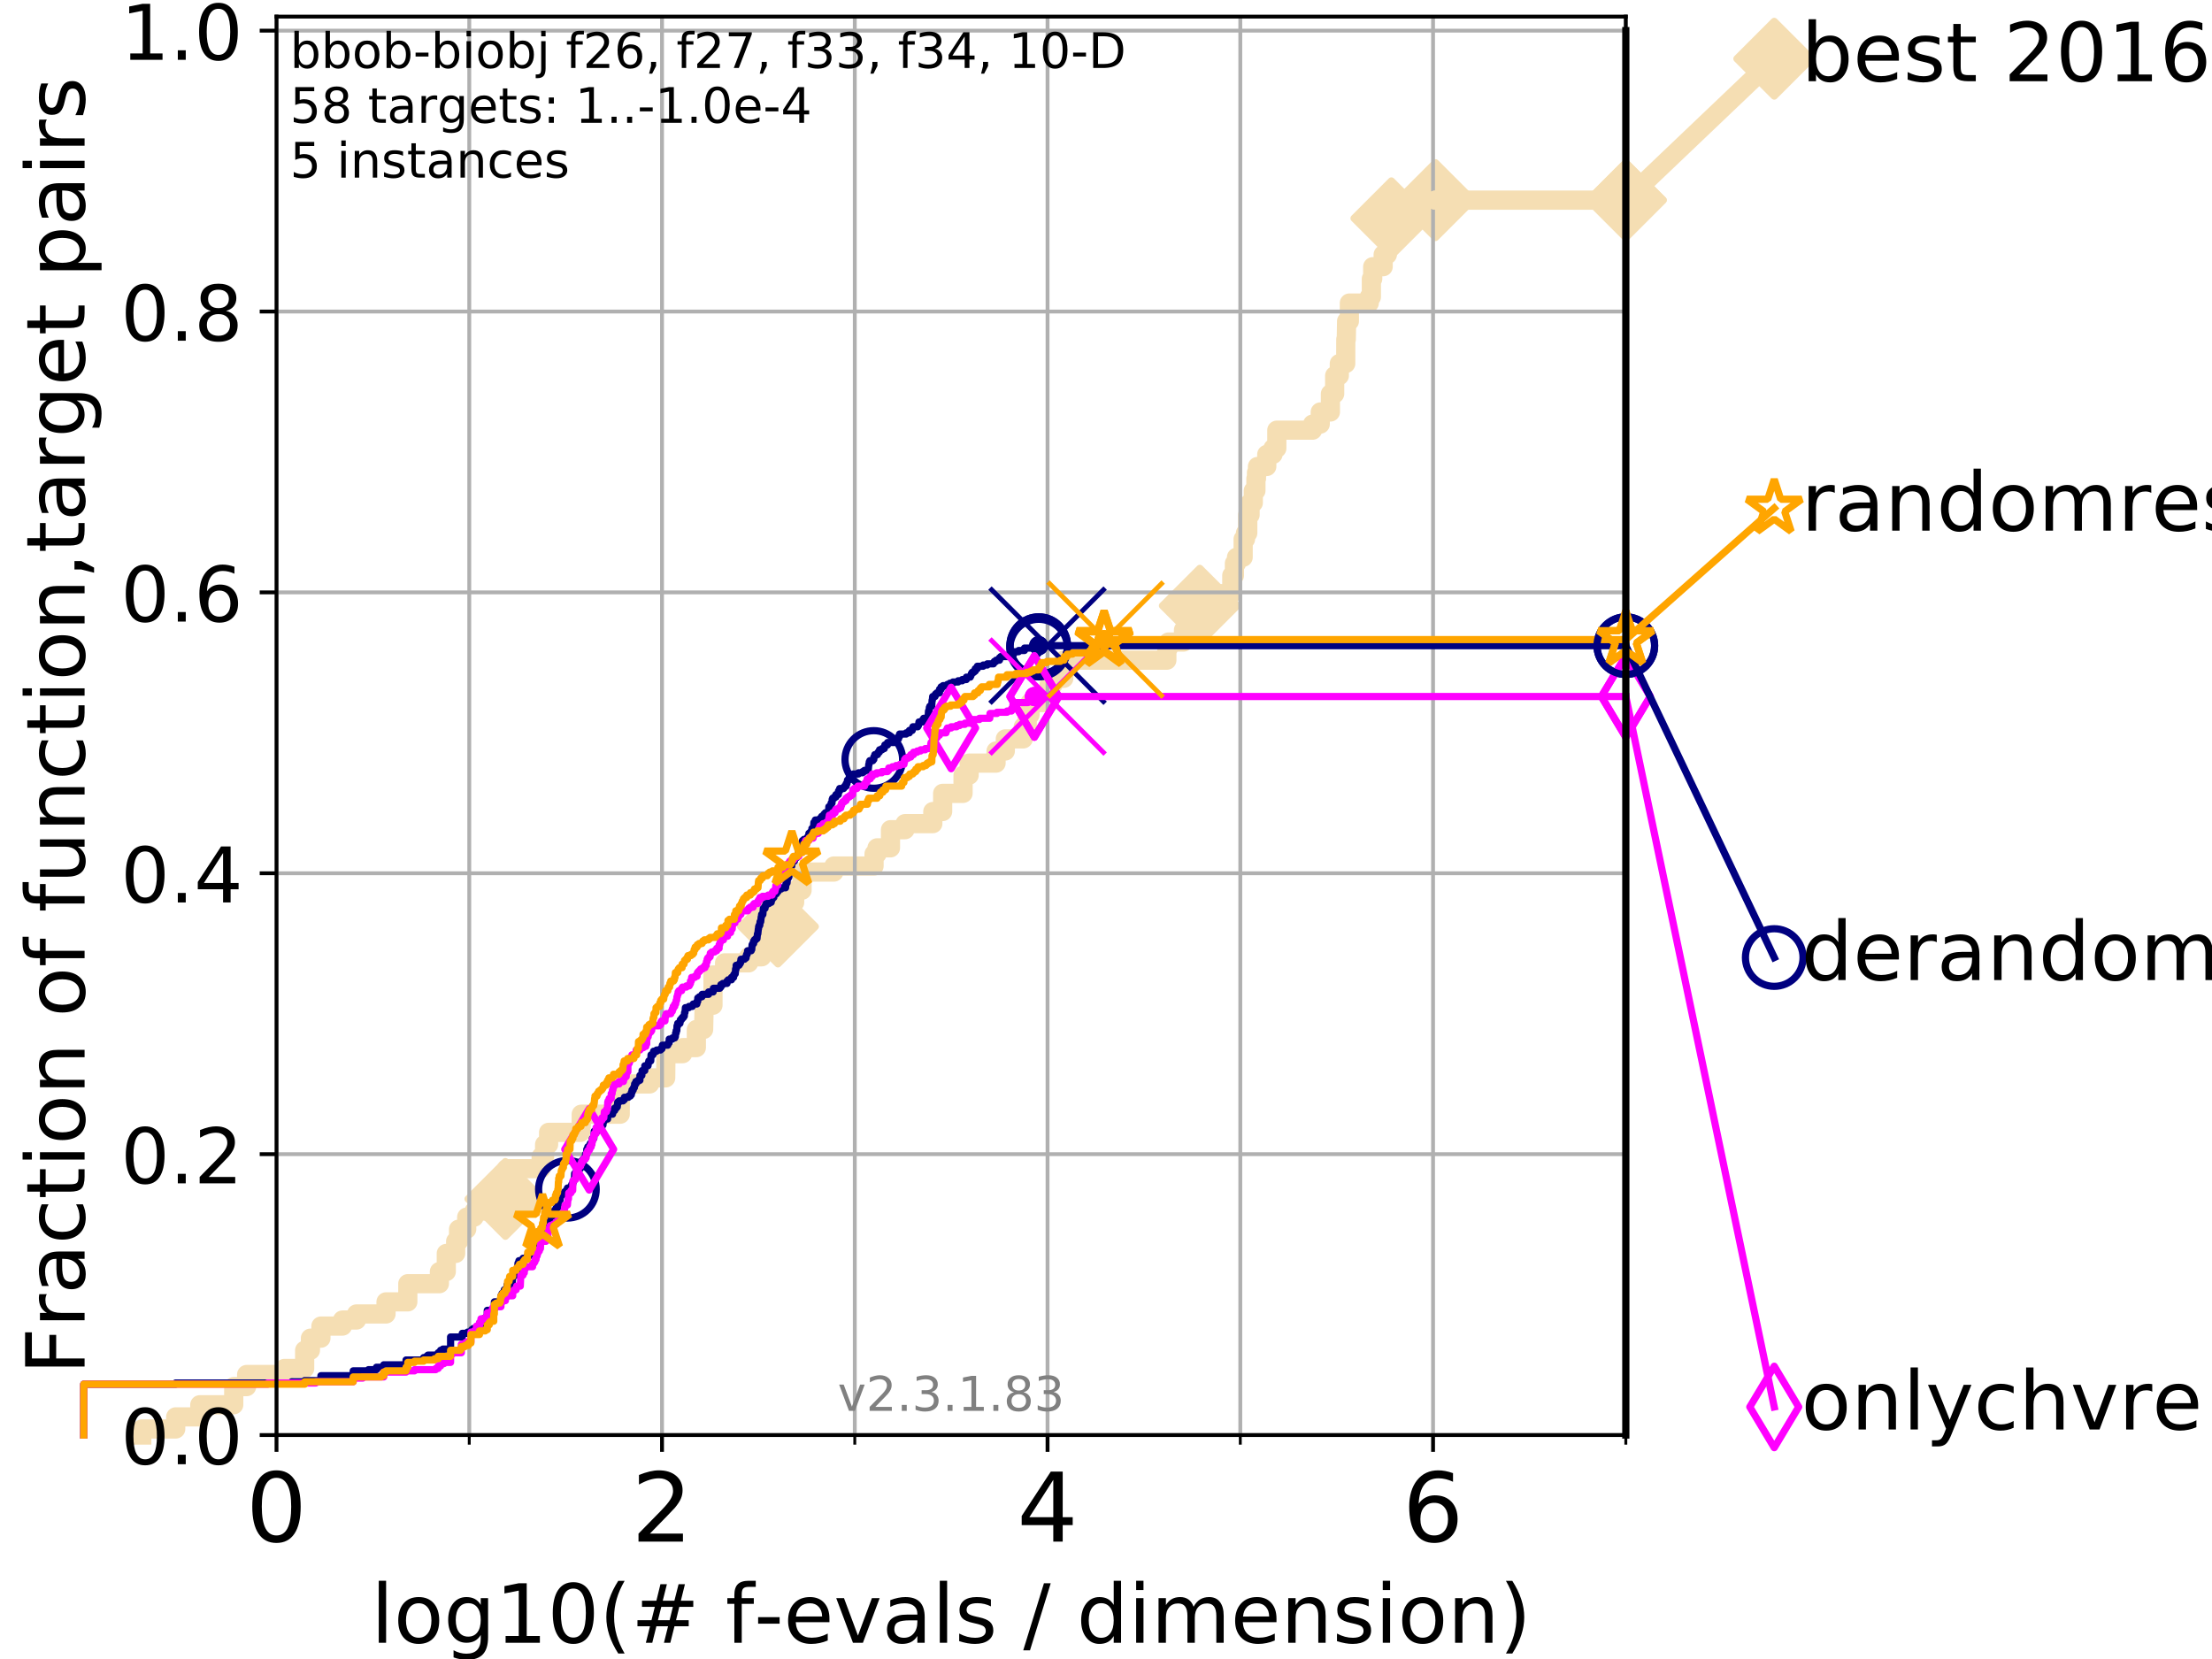 <?xml version="1.0" encoding="utf-8" standalone="no"?>
<!DOCTYPE svg PUBLIC "-//W3C//DTD SVG 1.1//EN"
  "http://www.w3.org/Graphics/SVG/1.1/DTD/svg11.dtd">
<!-- Created with matplotlib (https://matplotlib.org/) -->
<svg height="345.6pt" version="1.1" viewBox="0 0 460.8 345.6" width="460.8pt" xmlns="http://www.w3.org/2000/svg" xmlns:xlink="http://www.w3.org/1999/xlink">
 <defs>
  <style type="text/css">
*{stroke-linecap:butt;stroke-linejoin:round;}
  </style>
 </defs>
 <g id="figure_1">
  <g id="patch_1">
   <path d="M 0 345.6 
L 460.8 345.6 
L 460.8 0 
L 0 0 
z
" style="fill:#ffffff;"/>
  </g>
  <g id="axes_1">
   <g id="patch_2">
    <path d="M 57.6 298.944 
L 338.688 298.944 
L 338.688 3.456 
L 57.6 3.456 
z
" style="fill:#ffffff;"/>
   </g>
   <g id="line2d_1">
    <path d="M 29.533 298.944 
L 29.533 297.683 
L 36.604 297.683 
L 36.604 295.161 
L 41.621 295.161 
L 41.621 292.639 
L 48.692 292.639 
L 48.692 288.856 
L 51.38 288.856 
L 51.38 286.334 
L 59.262 286.334 
L 59.262 285.073 
L 63.468 285.073 
L 63.468 281.289 
L 64.671 281.289 
L 64.671 278.767 
L 66.854 278.767 
L 66.854 276.245 
L 71.35 276.245 
L 71.35 274.984 
L 74.263 274.984 
L 74.263 273.723 
L 80.416 273.723 
L 80.416 271.201 
L 84.956 271.201 
L 84.956 267.418 
L 91.535 267.418 
L 91.535 264.896 
L 92.969 264.896 
L 92.969 261.113 
L 94.921 261.113 
L 94.921 258.591 
L 95.526 258.591 
L 95.526 256.068 
L 97.224 256.068 
L 97.224 253.546 
L 98.772 253.546 
L 98.772 252.285 
L 103.498 252.285 
L 103.498 249.763 
L 105.285 249.763 
L 105.285 247.241 
L 105.51 247.241 
L 105.51 243.458 
L 112.73 243.458 
L 112.73 240.936 
L 113.454 240.936 
L 113.454 238.414 
L 114.284 238.414 
L 114.284 235.892 
L 120.945 235.892 
L 120.945 234.631 
L 121.083 234.631 
L 121.083 232.109 
L 129.205 232.109 
L 129.233 225.803 
L 135.341 225.803 
L 135.341 224.542 
L 138.678 224.542 
L 138.728 219.498 
L 142.216 219.498 
L 142.216 218.237 
L 145.063 218.237 
L 145.063 214.454 
L 146.58 214.454 
L 146.686 209.41 
L 148.526 209.41 
L 148.535 203.105 
L 150.941 203.105 
L 150.941 200.583 
L 155.96 200.583 
L 155.96 199.321 
L 158.674 199.321 
L 158.674 198.06 
L 160.259 198.06 
L 160.259 195.538 
L 162.061 195.538 
L 162.061 193.016 
L 163.773 193.016 
L 163.781 187.972 
L 165.544 187.972 
L 165.544 185.45 
L 167.083 185.45 
L 167.083 181.667 
L 173.715 181.667 
L 173.715 180.406 
L 182.083 180.406 
L 182.083 177.884 
L 182.701 177.884 
L 182.701 176.623 
L 185.504 176.623 
L 185.504 172.84 
L 188.533 172.84 
L 188.533 171.578 
L 194.325 171.578 
L 194.325 169.056 
L 196.372 169.056 
L 196.372 165.273 
L 200.621 165.273 
L 200.621 161.49 
L 201.887 161.49 
L 201.887 158.968 
L 207.502 158.968 
L 207.502 156.446 
L 209.426 156.446 
L 209.426 153.924 
L 213.164 153.924 
L 213.164 151.402 
L 213.991 151.402 
L 213.991 148.88 
L 214.575 148.88 
L 214.575 146.358 
L 218.552 146.358 
L 218.552 142.574 
L 219.424 142.574 
L 219.424 141.313 
L 221.606 141.313 
L 221.606 137.53 
L 243.076 137.53 
L 243.076 135.008 
L 243.41 135.008 
L 243.41 133.747 
L 246.546 133.747 
L 246.546 131.225 
L 248.968 131.225 
L 248.968 127.442 
L 249.942 127.442 
L 249.942 126.181 
L 253.152 126.181 
L 253.152 123.659 
L 256.606 123.659 
L 256.606 119.876 
L 257.152 119.876 
L 257.152 117.354 
L 257.588 117.354 
L 257.588 116.093 
L 258.972 116.093 
L 258.972 112.309 
L 259.461 112.309 
L 259.461 111.048 
L 259.93 111.048 
L 259.93 107.265 
L 260.415 107.265 
L 260.415 104.743 
L 261.087 104.743 
L 261.087 102.221 
L 261.63 102.221 
L 261.63 99.699 
L 261.75 99.699 
L 261.75 98.438 
L 261.955 98.438 
L 261.955 97.177 
L 263.892 97.177 
L 263.892 94.655 
L 265.191 94.655 
L 265.191 93.394 
L 265.985 93.394 
L 265.985 89.611 
L 273.433 89.611 
L 273.433 88.35 
L 275.032 88.35 
L 275.032 85.827 
L 277.148 85.827 
L 277.148 82.044 
L 278.036 82.044 
L 278.036 78.261 
L 279.006 78.261 
L 279.006 75.739 
L 280.339 75.739 
L 280.354 70.695 
L 280.454 70.695 
L 280.522 66.912 
L 281.099 66.912 
L 281.099 63.129 
L 285.246 63.129 
L 285.246 61.868 
L 285.681 61.868 
L 285.681 58.084 
L 285.961 58.084 
L 285.961 55.562 
L 288.137 55.562 
L 288.137 53.04 
L 289.012 53.04 
L 289.012 51.779 
L 289.384 51.779 
L 289.384 49.257 
L 289.849 49.257 
L 289.849 45.474 
L 299.042 45.474 
L 299.042 41.691 
L 338.688 41.691 
L 338.688 41.691 
" style="fill:none;stroke:#f5deb3;stroke-linecap:square;stroke-width:4;"/>
   </g>
   <g id="line2d_2">
    <defs>
     <path d="M 0 7.778 
L 7.778 0 
L 0 -7.778 
L -7.778 0 
z
" id="m75ab29c973" style="stroke:#f5deb3;stroke-linejoin:miter;stroke-width:1.5;"/>
    </defs>
    <g>
     <use style="fill:#f5deb3;stroke:#f5deb3;stroke-linejoin:miter;stroke-width:1.5;" x="105.285" xlink:href="#m75ab29c973" y="249.763"/>
     <use style="fill:#f5deb3;stroke:#f5deb3;stroke-linejoin:miter;stroke-width:1.5;" x="162.061" xlink:href="#m75ab29c973" y="193.016"/>
     <use style="fill:#f5deb3;stroke:#f5deb3;stroke-linejoin:miter;stroke-width:1.5;" x="249.942" xlink:href="#m75ab29c973" y="126.181"/>
     <use style="fill:#f5deb3;stroke:#f5deb3;stroke-linejoin:miter;stroke-width:1.5;" x="289.849" xlink:href="#m75ab29c973" y="45.474"/>
     <use style="fill:#f5deb3;stroke:#f5deb3;stroke-linejoin:miter;stroke-width:1.5;" x="299.042" xlink:href="#m75ab29c973" y="41.691"/>
     <use style="fill:#f5deb3;stroke:#f5deb3;stroke-linejoin:miter;stroke-width:1.5;" x="338.688" xlink:href="#m75ab29c973" y="41.691"/>
    </g>
   </g>
   <g id="line2d_3">
    <path style="fill:none;stroke:#f5deb3;stroke-linecap:square;stroke-width:4;"/>
    <g/>
   </g>
   <g id="line2d_4">
    <path d="M 338.688 41.691 
L 369.608 12.233 
" style="fill:none;stroke:#f5deb3;stroke-linecap:square;stroke-width:4;"/>
    <g>
     <use style="fill:#f5deb3;stroke:#f5deb3;stroke-linejoin:miter;stroke-width:1.5;" x="338.688" xlink:href="#m75ab29c973" y="41.691"/>
     <use style="fill:#f5deb3;stroke:#f5deb3;stroke-linejoin:miter;stroke-width:1.5;" x="369.608" xlink:href="#m75ab29c973" y="12.233"/>
    </g>
   </g>
   <g id="matplotlib.axis_1">
    <g id="xtick_1">
     <g id="line2d_5">
      <path clip-path="url(#p6989180ee4)" d="M 57.6 298.944 
L 57.6 3.456 
" style="fill:none;stroke:#b0b0b0;stroke-linecap:square;stroke-width:0.8;"/>
     </g>
     <g id="line2d_6">
      <defs>
       <path d="M 0 0 
L 0 3.5 
" id="m01dbf5194d" style="stroke:#000000;stroke-width:0.8;"/>
      </defs>
      <g>
       <use style="stroke:#000000;stroke-width:0.8;" x="57.6" xlink:href="#m01dbf5194d" y="298.944"/>
      </g>
     </g>
     <g id="text_1">
      <!-- 0 -->
      <defs>
       <path d="M 31.781 66.406 
Q 24.172 66.406 20.328 58.906 
Q 16.5 51.422 16.5 36.375 
Q 16.5 21.391 20.328 13.891 
Q 24.172 6.391 31.781 6.391 
Q 39.453 6.391 43.281 13.891 
Q 47.125 21.391 47.125 36.375 
Q 47.125 51.422 43.281 58.906 
Q 39.453 66.406 31.781 66.406 
z
M 31.781 74.219 
Q 44.047 74.219 50.516 64.516 
Q 56.984 54.828 56.984 36.375 
Q 56.984 17.969 50.516 8.266 
Q 44.047 -1.422 31.781 -1.422 
Q 19.531 -1.422 13.062 8.266 
Q 6.594 17.969 6.594 36.375 
Q 6.594 54.828 13.062 64.516 
Q 19.531 74.219 31.781 74.219 
z
" id="DejaVuSans-48"/>
      </defs>
      <g transform="translate(51.237 321.141)scale(0.2 -0.2)">
       <use xlink:href="#DejaVuSans-48"/>
      </g>
     </g>
    </g>
    <g id="xtick_2">
     <g id="line2d_7">
      <path clip-path="url(#p6989180ee4)" d="M 137.911 298.944 
L 137.911 3.456 
" style="fill:none;stroke:#b0b0b0;stroke-linecap:square;stroke-width:0.8;"/>
     </g>
     <g id="line2d_8">
      <g>
       <use style="stroke:#000000;stroke-width:0.8;" x="137.911" xlink:href="#m01dbf5194d" y="298.944"/>
      </g>
     </g>
     <g id="text_2">
      <!-- 2 -->
      <defs>
       <path d="M 19.188 8.297 
L 53.609 8.297 
L 53.609 0 
L 7.328 0 
L 7.328 8.297 
Q 12.938 14.109 22.625 23.891 
Q 32.328 33.688 34.812 36.531 
Q 39.547 41.844 41.422 45.531 
Q 43.312 49.219 43.312 52.781 
Q 43.312 58.594 39.234 62.25 
Q 35.156 65.922 28.609 65.922 
Q 23.969 65.922 18.812 64.312 
Q 13.672 62.703 7.812 59.422 
L 7.812 69.391 
Q 13.766 71.781 18.938 73 
Q 24.125 74.219 28.422 74.219 
Q 39.75 74.219 46.484 68.547 
Q 53.219 62.891 53.219 53.422 
Q 53.219 48.922 51.531 44.891 
Q 49.859 40.875 45.406 35.406 
Q 44.188 33.984 37.641 27.219 
Q 31.109 20.453 19.188 8.297 
z
" id="DejaVuSans-50"/>
      </defs>
      <g transform="translate(131.548 321.141)scale(0.2 -0.2)">
       <use xlink:href="#DejaVuSans-50"/>
      </g>
     </g>
    </g>
    <g id="xtick_3">
     <g id="line2d_9">
      <path clip-path="url(#p6989180ee4)" d="M 218.222 298.944 
L 218.222 3.456 
" style="fill:none;stroke:#b0b0b0;stroke-linecap:square;stroke-width:0.8;"/>
     </g>
     <g id="line2d_10">
      <g>
       <use style="stroke:#000000;stroke-width:0.8;" x="218.222" xlink:href="#m01dbf5194d" y="298.944"/>
      </g>
     </g>
     <g id="text_3">
      <!-- 4 -->
      <defs>
       <path d="M 37.797 64.312 
L 12.891 25.391 
L 37.797 25.391 
z
M 35.203 72.906 
L 47.609 72.906 
L 47.609 25.391 
L 58.016 25.391 
L 58.016 17.188 
L 47.609 17.188 
L 47.609 0 
L 37.797 0 
L 37.797 17.188 
L 4.891 17.188 
L 4.891 26.703 
z
" id="DejaVuSans-52"/>
      </defs>
      <g transform="translate(211.859 321.141)scale(0.2 -0.2)">
       <use xlink:href="#DejaVuSans-52"/>
      </g>
     </g>
    </g>
    <g id="xtick_4">
     <g id="line2d_11">
      <path clip-path="url(#p6989180ee4)" d="M 298.533 298.944 
L 298.533 3.456 
" style="fill:none;stroke:#b0b0b0;stroke-linecap:square;stroke-width:0.8;"/>
     </g>
     <g id="line2d_12">
      <g>
       <use style="stroke:#000000;stroke-width:0.8;" x="298.533" xlink:href="#m01dbf5194d" y="298.944"/>
      </g>
     </g>
     <g id="text_4">
      <!-- 6 -->
      <defs>
       <path d="M 33.016 40.375 
Q 26.375 40.375 22.484 35.828 
Q 18.609 31.297 18.609 23.391 
Q 18.609 15.531 22.484 10.953 
Q 26.375 6.391 33.016 6.391 
Q 39.656 6.391 43.531 10.953 
Q 47.406 15.531 47.406 23.391 
Q 47.406 31.297 43.531 35.828 
Q 39.656 40.375 33.016 40.375 
z
M 52.594 71.297 
L 52.594 62.312 
Q 48.875 64.062 45.094 64.984 
Q 41.312 65.922 37.594 65.922 
Q 27.828 65.922 22.672 59.328 
Q 17.531 52.734 16.797 39.406 
Q 19.672 43.656 24.016 45.922 
Q 28.375 48.188 33.594 48.188 
Q 44.578 48.188 50.953 41.516 
Q 57.328 34.859 57.328 23.391 
Q 57.328 12.156 50.688 5.359 
Q 44.047 -1.422 33.016 -1.422 
Q 20.359 -1.422 13.672 8.266 
Q 6.984 17.969 6.984 36.375 
Q 6.984 53.656 15.188 63.938 
Q 23.391 74.219 37.203 74.219 
Q 40.922 74.219 44.703 73.484 
Q 48.484 72.75 52.594 71.297 
z
" id="DejaVuSans-54"/>
      </defs>
      <g transform="translate(292.17 321.141)scale(0.2 -0.2)">
       <use xlink:href="#DejaVuSans-54"/>
      </g>
     </g>
    </g>
    <g id="xtick_5">
     <g id="line2d_13">
      <path clip-path="url(#p6989180ee4)" d="M 97.755 298.944 
L 97.755 3.456 
" style="fill:none;stroke:#b0b0b0;stroke-linecap:square;stroke-width:0.8;"/>
     </g>
     <g id="line2d_14">
      <defs>
       <path d="M 0 0 
L 0 2 
" id="m0f32448ade" style="stroke:#000000;stroke-width:0.6;"/>
      </defs>
      <g>
       <use style="stroke:#000000;stroke-width:0.6;" x="97.755" xlink:href="#m0f32448ade" y="298.944"/>
      </g>
     </g>
    </g>
    <g id="xtick_6">
     <g id="line2d_15">
      <path clip-path="url(#p6989180ee4)" d="M 178.066 298.944 
L 178.066 3.456 
" style="fill:none;stroke:#b0b0b0;stroke-linecap:square;stroke-width:0.8;"/>
     </g>
     <g id="line2d_16">
      <g>
       <use style="stroke:#000000;stroke-width:0.6;" x="178.066" xlink:href="#m0f32448ade" y="298.944"/>
      </g>
     </g>
    </g>
    <g id="xtick_7">
     <g id="line2d_17">
      <path clip-path="url(#p6989180ee4)" d="M 258.377 298.944 
L 258.377 3.456 
" style="fill:none;stroke:#b0b0b0;stroke-linecap:square;stroke-width:0.8;"/>
     </g>
     <g id="line2d_18">
      <g>
       <use style="stroke:#000000;stroke-width:0.6;" x="258.377" xlink:href="#m0f32448ade" y="298.944"/>
      </g>
     </g>
    </g>
    <g id="xtick_8">
     <g id="line2d_19">
      <path clip-path="url(#p6989180ee4)" d="M 338.688 298.944 
L 338.688 3.456 
" style="fill:none;stroke:#b0b0b0;stroke-linecap:square;stroke-width:0.8;"/>
     </g>
     <g id="line2d_20">
      <g>
       <use style="stroke:#000000;stroke-width:0.6;" x="338.688" xlink:href="#m0f32448ade" y="298.944"/>
      </g>
     </g>
    </g>
    <g id="text_5">
     <!-- log10(# f-evals / dimension) -->
     <defs>
      <path d="M 9.422 75.984 
L 18.406 75.984 
L 18.406 0 
L 9.422 0 
z
" id="DejaVuSans-108"/>
      <path d="M 30.609 48.391 
Q 23.391 48.391 19.188 42.75 
Q 14.984 37.109 14.984 27.297 
Q 14.984 17.484 19.156 11.844 
Q 23.344 6.203 30.609 6.203 
Q 37.797 6.203 41.984 11.859 
Q 46.188 17.531 46.188 27.297 
Q 46.188 37.016 41.984 42.703 
Q 37.797 48.391 30.609 48.391 
z
M 30.609 56 
Q 42.328 56 49.016 48.375 
Q 55.719 40.766 55.719 27.297 
Q 55.719 13.875 49.016 6.219 
Q 42.328 -1.422 30.609 -1.422 
Q 18.844 -1.422 12.172 6.219 
Q 5.516 13.875 5.516 27.297 
Q 5.516 40.766 12.172 48.375 
Q 18.844 56 30.609 56 
z
" id="DejaVuSans-111"/>
      <path d="M 45.406 27.984 
Q 45.406 37.75 41.375 43.109 
Q 37.359 48.484 30.078 48.484 
Q 22.859 48.484 18.828 43.109 
Q 14.797 37.75 14.797 27.984 
Q 14.797 18.266 18.828 12.891 
Q 22.859 7.516 30.078 7.516 
Q 37.359 7.516 41.375 12.891 
Q 45.406 18.266 45.406 27.984 
z
M 54.391 6.781 
Q 54.391 -7.172 48.188 -13.984 
Q 42 -20.797 29.203 -20.797 
Q 24.469 -20.797 20.266 -20.094 
Q 16.062 -19.391 12.109 -17.922 
L 12.109 -9.188 
Q 16.062 -11.328 19.922 -12.344 
Q 23.781 -13.375 27.781 -13.375 
Q 36.625 -13.375 41.016 -8.766 
Q 45.406 -4.156 45.406 5.172 
L 45.406 9.625 
Q 42.625 4.781 38.281 2.391 
Q 33.938 0 27.875 0 
Q 17.828 0 11.672 7.656 
Q 5.516 15.328 5.516 27.984 
Q 5.516 40.672 11.672 48.328 
Q 17.828 56 27.875 56 
Q 33.938 56 38.281 53.609 
Q 42.625 51.219 45.406 46.391 
L 45.406 54.688 
L 54.391 54.688 
z
" id="DejaVuSans-103"/>
      <path d="M 12.406 8.297 
L 28.516 8.297 
L 28.516 63.922 
L 10.984 60.406 
L 10.984 69.391 
L 28.422 72.906 
L 38.281 72.906 
L 38.281 8.297 
L 54.391 8.297 
L 54.391 0 
L 12.406 0 
z
" id="DejaVuSans-49"/>
      <path d="M 31 75.875 
Q 24.469 64.656 21.281 53.656 
Q 18.109 42.672 18.109 31.391 
Q 18.109 20.125 21.312 9.062 
Q 24.516 -2 31 -13.188 
L 23.188 -13.188 
Q 15.875 -1.703 12.234 9.375 
Q 8.594 20.453 8.594 31.391 
Q 8.594 42.281 12.203 53.312 
Q 15.828 64.359 23.188 75.875 
z
" id="DejaVuSans-40"/>
      <path d="M 51.125 44 
L 36.922 44 
L 32.812 27.688 
L 47.125 27.688 
z
M 43.797 71.781 
L 38.719 51.516 
L 52.984 51.516 
L 58.109 71.781 
L 65.922 71.781 
L 60.891 51.516 
L 76.125 51.516 
L 76.125 44 
L 58.984 44 
L 54.984 27.688 
L 70.516 27.688 
L 70.516 20.219 
L 53.078 20.219 
L 48 0 
L 40.188 0 
L 45.219 20.219 
L 30.906 20.219 
L 25.875 0 
L 18.016 0 
L 23.094 20.219 
L 7.719 20.219 
L 7.719 27.688 
L 24.906 27.688 
L 29 44 
L 13.281 44 
L 13.281 51.516 
L 30.906 51.516 
L 35.891 71.781 
z
" id="DejaVuSans-35"/>
      <path id="DejaVuSans-32"/>
      <path d="M 37.109 75.984 
L 37.109 68.5 
L 28.516 68.5 
Q 23.688 68.5 21.797 66.547 
Q 19.922 64.594 19.922 59.516 
L 19.922 54.688 
L 34.719 54.688 
L 34.719 47.703 
L 19.922 47.703 
L 19.922 0 
L 10.891 0 
L 10.891 47.703 
L 2.297 47.703 
L 2.297 54.688 
L 10.891 54.688 
L 10.891 58.5 
Q 10.891 67.625 15.141 71.797 
Q 19.391 75.984 28.609 75.984 
z
" id="DejaVuSans-102"/>
      <path d="M 4.891 31.391 
L 31.203 31.391 
L 31.203 23.391 
L 4.891 23.391 
z
" id="DejaVuSans-45"/>
      <path d="M 56.203 29.594 
L 56.203 25.203 
L 14.891 25.203 
Q 15.484 15.922 20.484 11.062 
Q 25.484 6.203 34.422 6.203 
Q 39.594 6.203 44.453 7.469 
Q 49.312 8.734 54.109 11.281 
L 54.109 2.781 
Q 49.266 0.734 44.188 -0.344 
Q 39.109 -1.422 33.891 -1.422 
Q 20.797 -1.422 13.156 6.188 
Q 5.516 13.812 5.516 26.812 
Q 5.516 40.234 12.766 48.109 
Q 20.016 56 32.328 56 
Q 43.359 56 49.781 48.891 
Q 56.203 41.797 56.203 29.594 
z
M 47.219 32.234 
Q 47.125 39.594 43.094 43.984 
Q 39.062 48.391 32.422 48.391 
Q 24.906 48.391 20.391 44.141 
Q 15.875 39.891 15.188 32.172 
z
" id="DejaVuSans-101"/>
      <path d="M 2.984 54.688 
L 12.5 54.688 
L 29.594 8.797 
L 46.688 54.688 
L 56.203 54.688 
L 35.688 0 
L 23.484 0 
z
" id="DejaVuSans-118"/>
      <path d="M 34.281 27.484 
Q 23.391 27.484 19.188 25 
Q 14.984 22.516 14.984 16.5 
Q 14.984 11.719 18.141 8.906 
Q 21.297 6.109 26.703 6.109 
Q 34.188 6.109 38.703 11.406 
Q 43.219 16.703 43.219 25.484 
L 43.219 27.484 
z
M 52.203 31.203 
L 52.203 0 
L 43.219 0 
L 43.219 8.297 
Q 40.141 3.328 35.547 0.953 
Q 30.953 -1.422 24.312 -1.422 
Q 15.922 -1.422 10.953 3.297 
Q 6 8.016 6 15.922 
Q 6 25.141 12.172 29.828 
Q 18.359 34.516 30.609 34.516 
L 43.219 34.516 
L 43.219 35.406 
Q 43.219 41.609 39.141 45 
Q 35.062 48.391 27.688 48.391 
Q 23 48.391 18.547 47.266 
Q 14.109 46.141 10.016 43.891 
L 10.016 52.203 
Q 14.938 54.109 19.578 55.047 
Q 24.219 56 28.609 56 
Q 40.484 56 46.344 49.844 
Q 52.203 43.703 52.203 31.203 
z
" id="DejaVuSans-97"/>
      <path d="M 44.281 53.078 
L 44.281 44.578 
Q 40.484 46.531 36.375 47.5 
Q 32.281 48.484 27.875 48.484 
Q 21.188 48.484 17.844 46.438 
Q 14.5 44.391 14.5 40.281 
Q 14.5 37.156 16.891 35.375 
Q 19.281 33.594 26.516 31.984 
L 29.594 31.297 
Q 39.156 29.25 43.188 25.516 
Q 47.219 21.781 47.219 15.094 
Q 47.219 7.469 41.188 3.016 
Q 35.156 -1.422 24.609 -1.422 
Q 20.219 -1.422 15.453 -0.562 
Q 10.688 0.297 5.422 2 
L 5.422 11.281 
Q 10.406 8.688 15.234 7.391 
Q 20.062 6.109 24.812 6.109 
Q 31.156 6.109 34.562 8.281 
Q 37.984 10.453 37.984 14.406 
Q 37.984 18.062 35.516 20.016 
Q 33.062 21.969 24.703 23.781 
L 21.578 24.516 
Q 13.234 26.266 9.516 29.906 
Q 5.812 33.547 5.812 39.891 
Q 5.812 47.609 11.281 51.797 
Q 16.75 56 26.812 56 
Q 31.781 56 36.172 55.266 
Q 40.578 54.547 44.281 53.078 
z
" id="DejaVuSans-115"/>
      <path d="M 25.391 72.906 
L 33.688 72.906 
L 8.297 -9.281 
L 0 -9.281 
z
" id="DejaVuSans-47"/>
      <path d="M 45.406 46.391 
L 45.406 75.984 
L 54.391 75.984 
L 54.391 0 
L 45.406 0 
L 45.406 8.203 
Q 42.578 3.328 38.25 0.953 
Q 33.938 -1.422 27.875 -1.422 
Q 17.969 -1.422 11.734 6.484 
Q 5.516 14.406 5.516 27.297 
Q 5.516 40.188 11.734 48.094 
Q 17.969 56 27.875 56 
Q 33.938 56 38.25 53.625 
Q 42.578 51.266 45.406 46.391 
z
M 14.797 27.297 
Q 14.797 17.391 18.875 11.75 
Q 22.953 6.109 30.078 6.109 
Q 37.203 6.109 41.297 11.75 
Q 45.406 17.391 45.406 27.297 
Q 45.406 37.203 41.297 42.844 
Q 37.203 48.484 30.078 48.484 
Q 22.953 48.484 18.875 42.844 
Q 14.797 37.203 14.797 27.297 
z
" id="DejaVuSans-100"/>
      <path d="M 9.422 54.688 
L 18.406 54.688 
L 18.406 0 
L 9.422 0 
z
M 9.422 75.984 
L 18.406 75.984 
L 18.406 64.594 
L 9.422 64.594 
z
" id="DejaVuSans-105"/>
      <path d="M 52 44.188 
Q 55.375 50.25 60.062 53.125 
Q 64.75 56 71.094 56 
Q 79.641 56 84.281 50.016 
Q 88.922 44.047 88.922 33.016 
L 88.922 0 
L 79.891 0 
L 79.891 32.719 
Q 79.891 40.578 77.094 44.375 
Q 74.312 48.188 68.609 48.188 
Q 61.625 48.188 57.562 43.547 
Q 53.516 38.922 53.516 30.906 
L 53.516 0 
L 44.484 0 
L 44.484 32.719 
Q 44.484 40.625 41.703 44.406 
Q 38.922 48.188 33.109 48.188 
Q 26.219 48.188 22.156 43.531 
Q 18.109 38.875 18.109 30.906 
L 18.109 0 
L 9.078 0 
L 9.078 54.688 
L 18.109 54.688 
L 18.109 46.188 
Q 21.188 51.219 25.484 53.609 
Q 29.781 56 35.688 56 
Q 41.656 56 45.828 52.969 
Q 50 49.953 52 44.188 
z
" id="DejaVuSans-109"/>
      <path d="M 54.891 33.016 
L 54.891 0 
L 45.906 0 
L 45.906 32.719 
Q 45.906 40.484 42.875 44.328 
Q 39.844 48.188 33.797 48.188 
Q 26.516 48.188 22.312 43.547 
Q 18.109 38.922 18.109 30.906 
L 18.109 0 
L 9.078 0 
L 9.078 54.688 
L 18.109 54.688 
L 18.109 46.188 
Q 21.344 51.125 25.703 53.562 
Q 30.078 56 35.797 56 
Q 45.219 56 50.047 50.172 
Q 54.891 44.344 54.891 33.016 
z
" id="DejaVuSans-110"/>
      <path d="M 8.016 75.875 
L 15.828 75.875 
Q 23.141 64.359 26.781 53.312 
Q 30.422 42.281 30.422 31.391 
Q 30.422 20.453 26.781 9.375 
Q 23.141 -1.703 15.828 -13.188 
L 8.016 -13.188 
Q 14.5 -2 17.703 9.062 
Q 20.906 20.125 20.906 31.391 
Q 20.906 42.672 17.703 53.656 
Q 14.5 64.656 8.016 75.875 
z
" id="DejaVuSans-41"/>
     </defs>
     <g transform="translate(77.303 342.218)scale(0.17 -0.17)">
      <use xlink:href="#DejaVuSans-108"/>
      <use x="27.783" xlink:href="#DejaVuSans-111"/>
      <use x="88.965" xlink:href="#DejaVuSans-103"/>
      <use x="152.441" xlink:href="#DejaVuSans-49"/>
      <use x="216.064" xlink:href="#DejaVuSans-48"/>
      <use x="279.688" xlink:href="#DejaVuSans-40"/>
      <use x="318.701" xlink:href="#DejaVuSans-35"/>
      <use x="402.49" xlink:href="#DejaVuSans-32"/>
      <use x="434.277" xlink:href="#DejaVuSans-102"/>
      <use x="469.404" xlink:href="#DejaVuSans-45"/>
      <use x="505.488" xlink:href="#DejaVuSans-101"/>
      <use x="567.012" xlink:href="#DejaVuSans-118"/>
      <use x="626.191" xlink:href="#DejaVuSans-97"/>
      <use x="687.471" xlink:href="#DejaVuSans-108"/>
      <use x="715.254" xlink:href="#DejaVuSans-115"/>
      <use x="767.354" xlink:href="#DejaVuSans-32"/>
      <use x="799.141" xlink:href="#DejaVuSans-47"/>
      <use x="832.832" xlink:href="#DejaVuSans-32"/>
      <use x="864.619" xlink:href="#DejaVuSans-100"/>
      <use x="928.096" xlink:href="#DejaVuSans-105"/>
      <use x="955.879" xlink:href="#DejaVuSans-109"/>
      <use x="1053.291" xlink:href="#DejaVuSans-101"/>
      <use x="1114.814" xlink:href="#DejaVuSans-110"/>
      <use x="1178.193" xlink:href="#DejaVuSans-115"/>
      <use x="1230.293" xlink:href="#DejaVuSans-105"/>
      <use x="1258.076" xlink:href="#DejaVuSans-111"/>
      <use x="1319.258" xlink:href="#DejaVuSans-110"/>
      <use x="1382.637" xlink:href="#DejaVuSans-41"/>
     </g>
    </g>
   </g>
   <g id="matplotlib.axis_2">
    <g id="ytick_1">
     <g id="line2d_21">
      <path clip-path="url(#p6989180ee4)" d="M 57.6 298.944 
L 338.688 298.944 
" style="fill:none;stroke:#b0b0b0;stroke-linecap:square;stroke-width:0.8;"/>
     </g>
     <g id="line2d_22">
      <defs>
       <path d="M 0 0 
L -3.5 0 
" id="mdda06c9768" style="stroke:#000000;stroke-width:0.8;"/>
      </defs>
      <g>
       <use style="stroke:#000000;stroke-width:0.8;" x="57.6" xlink:href="#mdda06c9768" y="298.944"/>
      </g>
     </g>
     <g id="text_6">
      <!-- 0.0 -->
      <defs>
       <path d="M 10.688 12.406 
L 21 12.406 
L 21 0 
L 10.688 0 
z
" id="DejaVuSans-46"/>
      </defs>
      <g transform="translate(25.155 305.023)scale(0.16 -0.16)">
       <use xlink:href="#DejaVuSans-48"/>
       <use x="63.623" xlink:href="#DejaVuSans-46"/>
       <use x="95.41" xlink:href="#DejaVuSans-48"/>
      </g>
     </g>
    </g>
    <g id="ytick_2">
     <g id="line2d_23">
      <path clip-path="url(#p6989180ee4)" d="M 57.6 240.432 
L 338.688 240.432 
" style="fill:none;stroke:#b0b0b0;stroke-linecap:square;stroke-width:0.8;"/>
     </g>
     <g id="line2d_24">
      <g>
       <use style="stroke:#000000;stroke-width:0.8;" x="57.6" xlink:href="#mdda06c9768" y="240.432"/>
      </g>
     </g>
     <g id="text_7">
      <!-- 0.2 -->
      <g transform="translate(25.155 246.51)scale(0.16 -0.16)">
       <use xlink:href="#DejaVuSans-48"/>
       <use x="63.623" xlink:href="#DejaVuSans-46"/>
       <use x="95.41" xlink:href="#DejaVuSans-50"/>
      </g>
     </g>
    </g>
    <g id="ytick_3">
     <g id="line2d_25">
      <path clip-path="url(#p6989180ee4)" d="M 57.6 181.919 
L 338.688 181.919 
" style="fill:none;stroke:#b0b0b0;stroke-linecap:square;stroke-width:0.8;"/>
     </g>
     <g id="line2d_26">
      <g>
       <use style="stroke:#000000;stroke-width:0.8;" x="57.6" xlink:href="#mdda06c9768" y="181.919"/>
      </g>
     </g>
     <g id="text_8">
      <!-- 0.4 -->
      <g transform="translate(25.155 187.998)scale(0.16 -0.16)">
       <use xlink:href="#DejaVuSans-48"/>
       <use x="63.623" xlink:href="#DejaVuSans-46"/>
       <use x="95.41" xlink:href="#DejaVuSans-52"/>
      </g>
     </g>
    </g>
    <g id="ytick_4">
     <g id="line2d_27">
      <path clip-path="url(#p6989180ee4)" d="M 57.6 123.407 
L 338.688 123.407 
" style="fill:none;stroke:#b0b0b0;stroke-linecap:square;stroke-width:0.8;"/>
     </g>
     <g id="line2d_28">
      <g>
       <use style="stroke:#000000;stroke-width:0.8;" x="57.6" xlink:href="#mdda06c9768" y="123.407"/>
      </g>
     </g>
     <g id="text_9">
      <!-- 0.6 -->
      <g transform="translate(25.155 129.485)scale(0.16 -0.16)">
       <use xlink:href="#DejaVuSans-48"/>
       <use x="63.623" xlink:href="#DejaVuSans-46"/>
       <use x="95.41" xlink:href="#DejaVuSans-54"/>
      </g>
     </g>
    </g>
    <g id="ytick_5">
     <g id="line2d_29">
      <path clip-path="url(#p6989180ee4)" d="M 57.6 64.894 
L 338.688 64.894 
" style="fill:none;stroke:#b0b0b0;stroke-linecap:square;stroke-width:0.8;"/>
     </g>
     <g id="line2d_30">
      <g>
       <use style="stroke:#000000;stroke-width:0.8;" x="57.6" xlink:href="#mdda06c9768" y="64.894"/>
      </g>
     </g>
     <g id="text_10">
      <!-- 0.8 -->
      <defs>
       <path d="M 31.781 34.625 
Q 24.75 34.625 20.719 30.859 
Q 16.703 27.094 16.703 20.516 
Q 16.703 13.922 20.719 10.156 
Q 24.75 6.391 31.781 6.391 
Q 38.812 6.391 42.859 10.172 
Q 46.922 13.969 46.922 20.516 
Q 46.922 27.094 42.891 30.859 
Q 38.875 34.625 31.781 34.625 
z
M 21.922 38.812 
Q 15.578 40.375 12.031 44.719 
Q 8.5 49.078 8.5 55.328 
Q 8.5 64.062 14.719 69.141 
Q 20.953 74.219 31.781 74.219 
Q 42.672 74.219 48.875 69.141 
Q 55.078 64.062 55.078 55.328 
Q 55.078 49.078 51.531 44.719 
Q 48 40.375 41.703 38.812 
Q 48.828 37.156 52.797 32.312 
Q 56.781 27.484 56.781 20.516 
Q 56.781 9.906 50.312 4.234 
Q 43.844 -1.422 31.781 -1.422 
Q 19.734 -1.422 13.25 4.234 
Q 6.781 9.906 6.781 20.516 
Q 6.781 27.484 10.781 32.312 
Q 14.797 37.156 21.922 38.812 
z
M 18.312 54.391 
Q 18.312 48.734 21.844 45.562 
Q 25.391 42.391 31.781 42.391 
Q 38.141 42.391 41.719 45.562 
Q 45.312 48.734 45.312 54.391 
Q 45.312 60.062 41.719 63.234 
Q 38.141 66.406 31.781 66.406 
Q 25.391 66.406 21.844 63.234 
Q 18.312 60.062 18.312 54.391 
z
" id="DejaVuSans-56"/>
      </defs>
      <g transform="translate(25.155 70.973)scale(0.16 -0.16)">
       <use xlink:href="#DejaVuSans-48"/>
       <use x="63.623" xlink:href="#DejaVuSans-46"/>
       <use x="95.41" xlink:href="#DejaVuSans-56"/>
      </g>
     </g>
    </g>
    <g id="ytick_6">
     <g id="line2d_31">
      <path clip-path="url(#p6989180ee4)" d="M 57.6 6.382 
L 338.688 6.382 
" style="fill:none;stroke:#b0b0b0;stroke-linecap:square;stroke-width:0.8;"/>
     </g>
     <g id="line2d_32">
      <g>
       <use style="stroke:#000000;stroke-width:0.8;" x="57.6" xlink:href="#mdda06c9768" y="6.382"/>
      </g>
     </g>
     <g id="text_11">
      <!-- 1.0 -->
      <g transform="translate(25.155 12.46)scale(0.16 -0.16)">
       <use xlink:href="#DejaVuSans-49"/>
       <use x="63.623" xlink:href="#DejaVuSans-46"/>
       <use x="95.41" xlink:href="#DejaVuSans-48"/>
      </g>
     </g>
    </g>
    <g id="text_12">
     <!-- Fraction of function,target pairs -->
     <defs>
      <path d="M 9.812 72.906 
L 51.703 72.906 
L 51.703 64.594 
L 19.672 64.594 
L 19.672 43.109 
L 48.578 43.109 
L 48.578 34.812 
L 19.672 34.812 
L 19.672 0 
L 9.812 0 
z
" id="DejaVuSans-70"/>
      <path d="M 41.109 46.297 
Q 39.594 47.172 37.812 47.578 
Q 36.031 48 33.891 48 
Q 26.266 48 22.188 43.047 
Q 18.109 38.094 18.109 28.812 
L 18.109 0 
L 9.078 0 
L 9.078 54.688 
L 18.109 54.688 
L 18.109 46.188 
Q 20.953 51.172 25.484 53.578 
Q 30.031 56 36.531 56 
Q 37.453 56 38.578 55.875 
Q 39.703 55.766 41.062 55.516 
z
" id="DejaVuSans-114"/>
      <path d="M 48.781 52.594 
L 48.781 44.188 
Q 44.969 46.297 41.141 47.344 
Q 37.312 48.391 33.406 48.391 
Q 24.656 48.391 19.812 42.844 
Q 14.984 37.312 14.984 27.297 
Q 14.984 17.281 19.812 11.734 
Q 24.656 6.203 33.406 6.203 
Q 37.312 6.203 41.141 7.25 
Q 44.969 8.297 48.781 10.406 
L 48.781 2.094 
Q 45.016 0.344 40.984 -0.531 
Q 36.969 -1.422 32.422 -1.422 
Q 20.062 -1.422 12.781 6.344 
Q 5.516 14.109 5.516 27.297 
Q 5.516 40.672 12.859 48.328 
Q 20.219 56 33.016 56 
Q 37.156 56 41.109 55.141 
Q 45.062 54.297 48.781 52.594 
z
" id="DejaVuSans-99"/>
      <path d="M 18.312 70.219 
L 18.312 54.688 
L 36.812 54.688 
L 36.812 47.703 
L 18.312 47.703 
L 18.312 18.016 
Q 18.312 11.328 20.141 9.422 
Q 21.969 7.516 27.594 7.516 
L 36.812 7.516 
L 36.812 0 
L 27.594 0 
Q 17.188 0 13.234 3.875 
Q 9.281 7.766 9.281 18.016 
L 9.281 47.703 
L 2.688 47.703 
L 2.688 54.688 
L 9.281 54.688 
L 9.281 70.219 
z
" id="DejaVuSans-116"/>
      <path d="M 8.5 21.578 
L 8.5 54.688 
L 17.484 54.688 
L 17.484 21.922 
Q 17.484 14.156 20.5 10.266 
Q 23.531 6.391 29.594 6.391 
Q 36.859 6.391 41.078 11.031 
Q 45.312 15.672 45.312 23.688 
L 45.312 54.688 
L 54.297 54.688 
L 54.297 0 
L 45.312 0 
L 45.312 8.406 
Q 42.047 3.422 37.719 1 
Q 33.406 -1.422 27.688 -1.422 
Q 18.266 -1.422 13.375 4.438 
Q 8.5 10.297 8.5 21.578 
z
M 31.109 56 
z
" id="DejaVuSans-117"/>
      <path d="M 11.719 12.406 
L 22.016 12.406 
L 22.016 4 
L 14.016 -11.625 
L 7.719 -11.625 
L 11.719 4 
z
" id="DejaVuSans-44"/>
      <path d="M 18.109 8.203 
L 18.109 -20.797 
L 9.078 -20.797 
L 9.078 54.688 
L 18.109 54.688 
L 18.109 46.391 
Q 20.953 51.266 25.266 53.625 
Q 29.594 56 35.594 56 
Q 45.562 56 51.781 48.094 
Q 58.016 40.188 58.016 27.297 
Q 58.016 14.406 51.781 6.484 
Q 45.562 -1.422 35.594 -1.422 
Q 29.594 -1.422 25.266 0.953 
Q 20.953 3.328 18.109 8.203 
z
M 48.688 27.297 
Q 48.688 37.203 44.609 42.844 
Q 40.531 48.484 33.406 48.484 
Q 26.266 48.484 22.188 42.844 
Q 18.109 37.203 18.109 27.297 
Q 18.109 17.391 22.188 11.75 
Q 26.266 6.109 33.406 6.109 
Q 40.531 6.109 44.609 11.75 
Q 48.688 17.391 48.688 27.297 
z
" id="DejaVuSans-112"/>
     </defs>
     <g transform="translate(17.62 286.339)rotate(-90)scale(0.17 -0.17)">
      <use xlink:href="#DejaVuSans-70"/>
      <use x="57.41" xlink:href="#DejaVuSans-114"/>
      <use x="98.523" xlink:href="#DejaVuSans-97"/>
      <use x="159.803" xlink:href="#DejaVuSans-99"/>
      <use x="214.783" xlink:href="#DejaVuSans-116"/>
      <use x="253.992" xlink:href="#DejaVuSans-105"/>
      <use x="281.775" xlink:href="#DejaVuSans-111"/>
      <use x="342.957" xlink:href="#DejaVuSans-110"/>
      <use x="406.336" xlink:href="#DejaVuSans-32"/>
      <use x="438.123" xlink:href="#DejaVuSans-111"/>
      <use x="499.305" xlink:href="#DejaVuSans-102"/>
      <use x="534.51" xlink:href="#DejaVuSans-32"/>
      <use x="566.297" xlink:href="#DejaVuSans-102"/>
      <use x="601.502" xlink:href="#DejaVuSans-117"/>
      <use x="664.881" xlink:href="#DejaVuSans-110"/>
      <use x="728.26" xlink:href="#DejaVuSans-99"/>
      <use x="783.24" xlink:href="#DejaVuSans-116"/>
      <use x="822.449" xlink:href="#DejaVuSans-105"/>
      <use x="850.232" xlink:href="#DejaVuSans-111"/>
      <use x="911.414" xlink:href="#DejaVuSans-110"/>
      <use x="974.793" xlink:href="#DejaVuSans-44"/>
      <use x="1006.58" xlink:href="#DejaVuSans-116"/>
      <use x="1045.789" xlink:href="#DejaVuSans-97"/>
      <use x="1107.068" xlink:href="#DejaVuSans-114"/>
      <use x="1148.166" xlink:href="#DejaVuSans-103"/>
      <use x="1211.643" xlink:href="#DejaVuSans-101"/>
      <use x="1273.166" xlink:href="#DejaVuSans-116"/>
      <use x="1312.375" xlink:href="#DejaVuSans-32"/>
      <use x="1344.162" xlink:href="#DejaVuSans-112"/>
      <use x="1407.639" xlink:href="#DejaVuSans-97"/>
      <use x="1468.918" xlink:href="#DejaVuSans-105"/>
      <use x="1496.701" xlink:href="#DejaVuSans-114"/>
      <use x="1537.814" xlink:href="#DejaVuSans-115"/>
     </g>
    </g>
   </g>
   <g id="line2d_33">
    <defs>
     <path d="M 0 1.5 
C 0.398 1.5 0.779 1.342 1.061 1.061 
C 1.342 0.779 1.5 0.398 1.5 0 
C 1.5 -0.398 1.342 -0.779 1.061 -1.061 
C 0.779 -1.342 0.398 -1.5 0 -1.5 
C -0.398 -1.5 -0.779 -1.342 -1.061 -1.061 
C -1.342 -0.779 -1.5 -0.398 -1.5 0 
C -1.5 0.398 -1.342 0.779 -1.061 1.061 
C -0.779 1.342 -0.398 1.5 0 1.5 
z
" id="m5cf4a51763" style="stroke:#f5deb3;"/>
    </defs>
    <g>
     <use style="fill:#f5deb3;stroke:#f5deb3;" x="299.042" xlink:href="#m5cf4a51763" y="41.691"/>
     <use style="fill:#f5deb3;stroke:#f5deb3;" x="299.042" xlink:href="#m5cf4a51763" y="41.691"/>
    </g>
   </g>
   <g id="line2d_34">
    <defs>
     <path d="M 0 1.5 
C 0.398 1.5 0.779 1.342 1.061 1.061 
C 1.342 0.779 1.5 0.398 1.5 0 
C 1.5 -0.398 1.342 -0.779 1.061 -1.061 
C 0.779 -1.342 0.398 -1.5 0 -1.5 
C -0.398 -1.5 -0.779 -1.342 -1.061 -1.061 
C -1.342 -0.779 -1.5 -0.398 -1.5 0 
C -1.5 0.398 -1.342 0.779 -1.061 1.061 
C -0.779 1.342 -0.398 1.5 0 1.5 
z
" id="m789f83831f" style="stroke:#000080;"/>
    </defs>
    <g>
     <use style="fill:#000080;stroke:#000080;" x="216.384" xlink:href="#m789f83831f" y="134.504"/>
     <use style="fill:#000080;stroke:#000080;" x="216.384" xlink:href="#m789f83831f" y="134.504"/>
    </g>
   </g>
   <g id="line2d_35">
    <path d="M 17.445 298.944 
L 17.445 288.351 
L 36.604 288.351 
L 36.604 288.099 
L 60.78 288.099 
L 60.78 287.847 
L 63.468 287.847 
L 63.468 287.595 
L 66.854 287.595 
L 66.854 286.586 
L 73.579 286.586 
L 73.579 285.577 
L 76.759 285.577 
L 76.759 285.325 
L 78.421 285.325 
L 78.421 284.82 
L 79.939 284.82 
L 79.939 284.316 
L 84.588 284.316 
L 84.588 283.307 
L 88.256 283.307 
L 88.256 282.803 
L 88.847 282.803 
L 88.847 282.55 
L 89.135 282.55 
L 89.135 282.298 
L 91.284 282.298 
L 91.284 281.794 
L 91.783 281.794 
L 91.783 281.289 
L 92.267 281.289 
L 92.267 281.037 
L 93.864 281.037 
L 93.864 278.515 
L 96.301 278.515 
L 96.301 277.758 
L 97.403 277.758 
L 97.403 277.506 
L 98.101 277.506 
L 98.101 277.254 
L 98.271 277.254 
L 98.271 277.002 
L 98.606 277.002 
L 98.606 276.75 
L 99.732 276.75 
L 99.732 276.497 
L 99.887 276.497 
L 99.887 275.741 
L 100.642 275.741 
L 100.642 274.732 
L 101.08 274.732 
L 101.08 274.48 
L 101.507 274.48 
L 101.507 272.966 
L 102.859 272.966 
L 102.859 272.714 
L 102.989 272.714 
L 102.989 271.201 
L 104.355 271.201 
L 104.355 269.94 
L 104.592 269.94 
L 104.592 269.436 
L 105.057 269.436 
L 105.057 268.679 
L 105.622 268.679 
L 105.622 267.67 
L 106.699 267.67 
L 106.803 265.652 
L 107.415 265.652 
L 107.415 265.4 
L 107.614 265.4 
L 107.713 264.391 
L 107.811 264.391 
L 107.909 263.13 
L 108.006 263.13 
L 108.103 262.626 
L 108.949 262.626 
L 108.949 262.121 
L 109.843 262.121 
L 109.843 261.617 
L 110.274 261.617 
L 110.274 261.365 
L 110.527 261.365 
L 110.527 260.86 
L 110.86 260.86 
L 110.86 260.356 
L 111.346 260.356 
L 111.346 260.104 
L 111.663 260.104 
L 111.742 258.338 
L 112.581 258.338 
L 112.656 257.582 
L 113.023 257.582 
L 113.095 256.573 
L 113.168 256.573 
L 113.168 256.068 
L 113.383 256.068 
L 113.454 255.06 
L 113.524 255.06 
L 113.524 254.807 
L 113.943 254.807 
L 113.943 254.555 
L 114.216 254.555 
L 114.216 254.051 
L 114.486 254.051 
L 114.486 253.799 
L 114.619 253.799 
L 114.619 253.294 
L 115.27 253.294 
L 115.333 252.285 
L 115.773 252.285 
L 115.773 251.781 
L 115.897 251.781 
L 115.897 251.529 
L 116.263 251.529 
L 116.323 250.268 
L 116.443 250.268 
L 116.443 250.015 
L 116.68 250.015 
L 116.68 249.259 
L 116.856 249.259 
L 116.856 248.754 
L 117.654 248.754 
L 117.654 248.25 
L 117.931 248.25 
L 117.931 247.998 
L 118.094 247.998 
L 118.203 247.493 
L 118.787 247.493 
L 118.787 247.241 
L 119.097 247.241 
L 119.097 246.737 
L 119.301 246.737 
L 119.352 246.232 
L 119.453 246.232 
L 119.553 245.728 
L 119.652 245.728 
L 119.702 244.467 
L 119.948 244.467 
L 119.948 244.215 
L 120.094 244.215 
L 120.094 243.962 
L 120.43 243.962 
L 120.43 243.71 
L 120.619 243.71 
L 120.619 243.458 
L 120.899 243.458 
L 120.945 242.197 
L 121.037 242.197 
L 121.037 241.945 
L 121.49 241.945 
L 121.49 241.44 
L 121.888 241.44 
L 121.975 240.432 
L 122.234 240.432 
L 122.234 239.423 
L 122.362 239.423 
L 122.447 238.918 
L 122.865 238.918 
L 122.865 238.414 
L 122.989 238.414 
L 122.989 238.162 
L 123.314 238.162 
L 123.394 237.153 
L 123.712 237.153 
L 123.791 235.64 
L 124.407 235.64 
L 124.407 235.387 
L 125.038 235.387 
L 125.038 235.135 
L 125.328 235.135 
L 125.435 234.379 
L 125.612 234.379 
L 125.683 233.622 
L 125.823 233.622 
L 125.823 233.117 
L 126.574 233.117 
L 126.607 232.109 
L 127.611 232.109 
L 127.706 231.352 
L 128.047 231.352 
L 128.047 230.848 
L 128.381 230.848 
L 128.381 230.595 
L 128.591 230.595 
L 128.68 229.587 
L 128.973 229.587 
L 128.973 229.334 
L 129.798 229.334 
L 129.798 229.082 
L 130.073 229.082 
L 130.073 228.578 
L 130.927 228.578 
L 130.927 228.325 
L 131.313 228.325 
L 131.313 228.073 
L 131.515 228.073 
L 131.515 227.569 
L 131.666 227.569 
L 131.666 227.064 
L 131.913 227.064 
L 131.987 226.56 
L 132.158 226.56 
L 132.206 225.803 
L 132.47 225.803 
L 132.47 225.299 
L 132.871 225.299 
L 132.871 225.047 
L 133.307 225.047 
L 133.307 224.038 
L 133.712 224.038 
L 133.756 223.029 
L 134.322 223.029 
L 134.322 222.02 
L 134.994 222.02 
L 135.097 221.264 
L 135.159 221.264 
L 135.159 221.011 
L 135.562 221.011 
L 135.622 219.75 
L 136.015 219.75 
L 136.015 219.498 
L 136.151 219.498 
L 136.151 218.994 
L 136.776 218.994 
L 136.776 218.742 
L 137.594 218.742 
L 137.594 218.489 
L 137.893 218.489 
L 137.98 217.733 
L 139.107 217.733 
L 139.107 217.481 
L 139.221 217.481 
L 139.221 217.228 
L 139.398 217.228 
L 139.398 216.472 
L 140.073 216.472 
L 140.073 216.219 
L 140.574 216.219 
L 140.574 215.967 
L 140.694 215.967 
L 140.738 215.211 
L 140.856 215.211 
L 140.856 214.706 
L 140.988 214.706 
L 141.032 213.697 
L 141.177 213.697 
L 141.177 213.193 
L 141.648 213.193 
L 141.732 212.436 
L 141.955 212.436 
L 141.955 212.184 
L 142.161 212.184 
L 142.161 211.932 
L 142.392 211.932 
L 142.392 211.68 
L 142.553 211.68 
L 142.607 210.923 
L 142.7 210.923 
L 142.779 209.914 
L 143.502 209.914 
L 143.502 209.662 
L 144.209 209.662 
L 144.209 209.41 
L 144.403 209.41 
L 144.403 209.158 
L 145.167 209.158 
L 145.167 208.653 
L 145.339 208.653 
L 145.361 207.897 
L 145.688 207.897 
L 145.688 207.644 
L 146.227 207.644 
L 146.27 207.14 
L 147.61 207.14 
L 147.61 206.636 
L 148.564 206.636 
L 148.611 205.879 
L 149.946 205.879 
L 149.946 205.627 
L 150.172 205.627 
L 150.172 205.122 
L 150.573 205.122 
L 150.573 204.87 
L 151.454 204.87 
L 151.454 204.366 
L 151.693 204.366 
L 151.693 204.113 
L 152.383 204.113 
L 152.383 203.609 
L 152.819 203.609 
L 152.819 203.105 
L 152.981 203.105 
L 152.981 202.852 
L 153.171 202.852 
L 153.236 201.844 
L 153.352 201.844 
L 153.352 201.087 
L 153.96 201.087 
L 153.96 200.835 
L 154.133 200.835 
L 154.133 200.583 
L 154.277 200.583 
L 154.352 199.826 
L 155.103 199.826 
L 155.103 199.574 
L 155.412 199.574 
L 155.521 198.817 
L 155.654 198.817 
L 155.735 198.06 
L 156.485 198.06 
L 156.485 197.808 
L 156.604 197.808 
L 156.676 196.799 
L 156.806 196.799 
L 156.806 196.547 
L 157 196.547 
L 157 196.043 
L 157.151 196.043 
L 157.151 195.791 
L 157.415 195.791 
L 157.415 195.538 
L 157.698 195.538 
L 157.793 194.529 
L 157.871 194.529 
L 157.976 193.521 
L 158.004 193.521 
L 158.042 193.016 
L 158.135 193.016 
L 158.135 192.764 
L 158.277 192.764 
L 158.336 192.007 
L 158.471 192.007 
L 158.573 190.999 
L 158.631 190.999 
L 158.658 190.494 
L 158.921 190.494 
L 159.01 189.233 
L 159.37 189.233 
L 159.37 188.729 
L 159.532 188.729 
L 159.573 188.224 
L 160.196 188.224 
L 160.196 187.972 
L 160.656 187.972 
L 160.656 187.468 
L 160.817 187.468 
L 160.91 186.963 
L 161.201 186.963 
L 161.243 186.207 
L 161.712 186.207 
L 161.712 185.954 
L 161.881 185.954 
L 161.881 185.702 
L 162.1 185.702 
L 162.1 185.198 
L 162.741 185.198 
L 162.741 184.946 
L 163.646 184.946 
L 163.753 183.937 
L 163.958 183.937 
L 164.052 182.928 
L 164.226 182.928 
L 164.226 182.676 
L 164.349 182.676 
L 164.391 181.415 
L 164.539 181.415 
L 164.596 180.406 
L 164.933 180.406 
L 165.018 179.397 
L 165.494 179.397 
L 165.494 178.64 
L 165.999 178.64 
L 165.999 178.388 
L 166.21 178.388 
L 166.283 177.631 
L 166.365 177.631 
L 166.365 177.379 
L 166.571 177.379 
L 166.682 176.875 
L 166.696 176.875 
L 166.706 176.37 
L 166.935 176.37 
L 166.935 175.866 
L 167.054 175.866 
L 167.103 175.362 
L 167.171 175.362 
L 167.171 175.109 
L 167.472 175.109 
L 167.472 174.857 
L 168.227 174.857 
L 168.227 174.353 
L 168.428 174.353 
L 168.512 173.596 
L 168.791 173.596 
L 168.791 173.344 
L 169.108 173.344 
L 169.132 172.587 
L 169.458 172.587 
L 169.549 171.326 
L 169.839 171.326 
L 169.839 170.822 
L 170.743 170.822 
L 170.743 170.57 
L 171.001 170.57 
L 171.001 170.317 
L 171.168 170.317 
L 171.168 170.065 
L 171.501 170.065 
L 171.501 169.813 
L 171.693 169.813 
L 171.693 169.561 
L 171.936 169.561 
L 171.936 169.309 
L 172.597 169.309 
L 172.664 168.048 
L 173.059 168.048 
L 173.135 167.291 
L 173.324 167.291 
L 173.356 166.534 
L 173.449 166.534 
L 173.449 166.282 
L 173.785 166.282 
L 173.785 166.03 
L 174.142 166.03 
L 174.146 165.525 
L 174.644 165.525 
L 174.671 164.769 
L 174.919 164.769 
L 174.919 164.264 
L 175.75 164.264 
L 175.75 164.012 
L 175.957 164.012 
L 175.957 163.76 
L 176.271 163.76 
L 176.271 163.256 
L 176.45 163.256 
L 176.546 162.499 
L 176.853 162.499 
L 176.887 161.995 
L 177 161.995 
L 177 161.49 
L 177.737 161.49 
L 177.737 161.238 
L 178.834 161.238 
L 178.834 160.986 
L 179.701 160.986 
L 179.701 160.733 
L 180.077 160.733 
L 180.077 160.481 
L 180.755 160.481 
L 180.755 160.229 
L 180.889 160.229 
L 180.981 159.22 
L 181.046 159.22 
L 181.081 158.716 
L 181.193 158.716 
L 181.193 158.464 
L 181.833 158.464 
L 181.833 158.211 
L 182.03 158.211 
L 182.03 157.707 
L 182.149 157.707 
L 182.24 157.203 
L 182.797 157.203 
L 182.797 156.95 
L 182.924 156.95 
L 182.924 156.698 
L 183.185 156.698 
L 183.23 156.194 
L 183.754 156.194 
L 183.754 155.942 
L 184.218 155.942 
L 184.325 155.185 
L 184.891 155.185 
L 184.891 154.68 
L 186.275 154.68 
L 186.275 154.428 
L 186.465 154.428 
L 186.465 153.924 
L 187.177 153.924 
L 187.177 153.419 
L 187.397 153.419 
L 187.397 152.915 
L 188.777 152.915 
L 188.777 152.663 
L 189.441 152.663 
L 189.441 152.158 
L 190.038 152.158 
L 190.081 151.654 
L 190.17 151.654 
L 190.17 151.402 
L 191.179 151.402 
L 191.179 151.15 
L 191.338 151.15 
L 191.435 150.393 
L 192.246 150.393 
L 192.246 149.889 
L 192.419 149.889 
L 192.419 149.636 
L 193.323 149.636 
L 193.424 148.123 
L 193.538 148.123 
L 193.602 147.366 
L 193.704 147.366 
L 193.704 147.114 
L 194.089 147.114 
L 194.177 145.853 
L 194.235 145.853 
L 194.292 145.097 
L 194.789 145.097 
L 194.86 144.592 
L 195.139 144.592 
L 195.139 144.34 
L 195.711 144.34 
L 195.717 143.583 
L 196.054 143.583 
L 196.054 143.079 
L 196.457 143.079 
L 196.457 142.827 
L 197.357 142.827 
L 197.357 142.574 
L 197.873 142.574 
L 197.873 142.322 
L 198.521 142.322 
L 198.521 142.07 
L 199.599 142.07 
L 199.599 141.818 
L 200.454 141.818 
L 200.454 141.566 
L 201.31 141.566 
L 201.31 141.061 
L 202.122 141.061 
L 202.122 140.809 
L 202.254 140.809 
L 202.354 140.305 
L 202.517 140.305 
L 202.517 140.052 
L 202.867 140.052 
L 202.867 139.8 
L 203.171 139.8 
L 203.171 139.296 
L 203.596 139.296 
L 203.596 138.791 
L 204.813 138.791 
L 204.813 138.539 
L 205.665 138.539 
L 205.665 138.287 
L 206.961 138.287 
L 206.961 138.035 
L 207.139 138.035 
L 207.139 137.782 
L 207.499 137.782 
L 207.499 137.53 
L 208.211 137.53 
L 208.211 137.026 
L 208.479 137.026 
L 208.479 136.774 
L 210.248 136.774 
L 210.248 136.269 
L 211.162 136.269 
L 211.162 135.765 
L 212.194 135.765 
L 212.194 135.513 
L 213.416 135.513 
L 213.416 135.008 
L 216.384 135.008 
L 216.384 134.504 
L 338.688 134.504 
L 338.688 134.504 
" style="fill:none;stroke:#000080;stroke-linecap:square;stroke-width:1.5;"/>
   </g>
   <g id="line2d_36">
    <defs>
     <path d="M 0 6 
C 1.591 6 3.117 5.368 4.243 4.243 
C 5.368 3.117 6 1.591 6 0 
C 6 -1.591 5.368 -3.117 4.243 -4.243 
C 3.117 -5.368 1.591 -6 0 -6 
C -1.591 -6 -3.117 -5.368 -4.243 -4.243 
C -5.368 -3.117 -6 -1.591 -6 0 
C -6 1.591 -5.368 3.117 -4.243 4.243 
C -3.117 5.368 -1.591 6 0 6 
z
" id="mae02d86af2" style="stroke:#000080;stroke-width:1.5;"/>
    </defs>
    <g>
     <use style="fill-opacity:0;stroke:#000080;stroke-width:1.5;" x="118.203" xlink:href="#mae02d86af2" y="247.746"/>
     <use style="fill-opacity:0;stroke:#000080;stroke-width:1.5;" x="182.03" xlink:href="#mae02d86af2" y="158.211"/>
     <use style="fill-opacity:0;stroke:#000080;stroke-width:1.5;" x="216.384" xlink:href="#mae02d86af2" y="135.008"/>
     <use style="fill-opacity:0;stroke:#000080;stroke-width:1.5;" x="216.384" xlink:href="#mae02d86af2" y="134.504"/>
     <use style="fill-opacity:0;stroke:#000080;stroke-width:1.5;" x="216.384" xlink:href="#mae02d86af2" y="134.504"/>
     <use style="fill-opacity:0;stroke:#000080;stroke-width:1.5;" x="338.688" xlink:href="#mae02d86af2" y="134.504"/>
    </g>
   </g>
   <g id="line2d_37">
    <path style="fill:none;stroke:#000080;stroke-linecap:square;stroke-width:1.5;"/>
    <g/>
   </g>
   <g id="line2d_38">
    <path clip-path="url(#p6989180ee4)" d="M 218.223 134.504 
" style="fill:none;stroke:#000080;stroke-linecap:square;stroke-width:1.5;"/>
    <defs>
     <path d="M -12 12 
L 12 -12 
M -12 -12 
L 12 12 
" id="m9d80f19094" style="stroke:#000080;"/>
    </defs>
    <g clip-path="url(#p6989180ee4)">
     <use style="fill:#000080;stroke:#000080;" x="218.223" xlink:href="#m9d80f19094" y="134.504"/>
    </g>
   </g>
   <g id="line2d_39">
    <defs>
     <path d="M 0 1.5 
C 0.398 1.5 0.779 1.342 1.061 1.061 
C 1.342 0.779 1.5 0.398 1.5 0 
C 1.5 -0.398 1.342 -0.779 1.061 -1.061 
C 0.779 -1.342 0.398 -1.5 0 -1.5 
C -0.398 -1.5 -0.779 -1.342 -1.061 -1.061 
C -1.342 -0.779 -1.5 -0.398 -1.5 0 
C -1.5 0.398 -1.342 0.779 -1.061 1.061 
C -0.779 1.342 -0.398 1.5 0 1.5 
z
" id="mb10ec0de26" style="stroke:#ff00ff;"/>
    </defs>
    <g>
     <use style="fill:#ff00ff;stroke:#ff00ff;" x="215.481" xlink:href="#mb10ec0de26" y="145.097"/>
     <use style="fill:#ff00ff;stroke:#ff00ff;" x="215.481" xlink:href="#mb10ec0de26" y="145.097"/>
    </g>
   </g>
   <g id="line2d_40">
    <path d="M 17.445 298.944 
L 17.445 288.351 
L 55.763 288.351 
L 55.763 288.099 
L 65.797 288.099 
L 65.797 287.847 
L 73.579 287.847 
L 73.579 287.09 
L 75.556 287.09 
L 75.556 286.838 
L 79.939 286.838 
L 79.939 285.829 
L 84.588 285.829 
L 84.588 285.577 
L 86.351 285.577 
L 86.351 285.325 
L 90.771 285.325 
L 90.771 285.073 
L 91.284 285.073 
L 91.284 284.568 
L 91.783 284.568 
L 91.783 284.064 
L 92.504 284.064 
L 92.504 283.811 
L 93.864 283.811 
L 93.864 282.046 
L 94.295 282.046 
L 94.295 281.794 
L 96.111 281.794 
L 96.111 280.028 
L 96.861 280.028 
L 96.861 279.776 
L 97.224 279.776 
L 97.224 279.524 
L 98.101 279.524 
L 98.101 277.506 
L 98.772 277.506 
L 98.772 277.254 
L 99.258 277.254 
L 99.258 276.245 
L 99.887 276.245 
L 99.887 275.489 
L 100.193 275.489 
L 100.193 274.732 
L 101.08 274.732 
L 101.08 274.48 
L 101.366 274.48 
L 101.366 274.228 
L 101.507 274.228 
L 101.507 273.471 
L 102.465 273.471 
L 102.465 272.966 
L 102.597 272.966 
L 102.597 272.462 
L 102.989 272.462 
L 102.989 272.21 
L 104.355 272.21 
L 104.355 271.201 
L 104.71 271.201 
L 104.71 270.949 
L 105.285 270.949 
L 105.285 270.444 
L 105.398 270.444 
L 105.398 270.192 
L 105.622 270.192 
L 105.622 269.94 
L 106.803 269.94 
L 106.803 268.931 
L 107.111 268.931 
L 107.111 268.679 
L 107.515 268.679 
L 107.614 267.922 
L 108.389 267.922 
L 108.484 265.652 
L 108.949 265.652 
L 109.04 265.148 
L 109.222 265.148 
L 109.222 264.391 
L 109.402 264.391 
L 109.402 263.887 
L 110.942 263.887 
L 110.942 263.13 
L 111.266 263.13 
L 111.266 262.878 
L 111.426 262.878 
L 111.426 262.374 
L 111.663 262.374 
L 111.742 261.617 
L 111.897 261.617 
L 111.897 261.113 
L 112.052 261.113 
L 112.052 260.608 
L 112.356 260.608 
L 112.356 260.104 
L 112.581 260.104 
L 112.656 258.591 
L 113.735 258.591 
L 113.735 258.338 
L 113.943 258.338 
L 113.943 257.33 
L 114.148 257.33 
L 114.148 256.573 
L 114.284 256.573 
L 114.284 256.068 
L 114.486 256.068 
L 114.486 255.564 
L 114.619 255.564 
L 114.619 255.312 
L 115.206 255.312 
L 115.206 255.06 
L 115.835 255.06 
L 115.835 254.555 
L 116.142 254.555 
L 116.142 254.303 
L 116.323 254.303 
L 116.323 254.051 
L 116.972 254.051 
L 116.972 253.799 
L 117.145 253.799 
L 117.145 253.294 
L 117.317 253.294 
L 117.373 252.79 
L 117.43 252.79 
L 117.43 252.285 
L 117.598 252.285 
L 117.598 251.529 
L 117.71 251.529 
L 117.71 251.024 
L 118.203 251.024 
L 118.31 249.763 
L 118.417 249.763 
L 118.471 248.502 
L 118.943 248.502 
L 118.943 247.998 
L 119.301 247.998 
L 119.352 245.98 
L 119.603 245.98 
L 119.603 245.728 
L 119.899 245.728 
L 119.997 244.215 
L 120.335 244.215 
L 120.43 243.458 
L 120.525 243.458 
L 120.525 242.954 
L 120.945 242.954 
L 120.945 242.449 
L 121.174 242.449 
L 121.174 241.945 
L 121.445 241.945 
L 121.535 241.44 
L 121.931 241.44 
L 121.931 241.188 
L 122.105 241.188 
L 122.191 240.179 
L 122.405 240.179 
L 122.447 239.675 
L 122.741 239.675 
L 122.741 239.423 
L 122.865 239.423 
L 122.865 238.918 
L 123.152 238.918 
L 123.152 238.414 
L 123.314 238.414 
L 123.314 237.657 
L 123.474 237.657 
L 123.474 237.153 
L 123.673 237.153 
L 123.712 236.396 
L 123.791 236.396 
L 123.791 236.144 
L 124.178 236.144 
L 124.178 234.883 
L 124.595 234.883 
L 124.595 234.126 
L 125.002 234.126 
L 125.002 233.37 
L 125.399 233.37 
L 125.399 232.865 
L 125.788 232.865 
L 125.892 231.604 
L 126.338 231.604 
L 126.338 231.1 
L 126.54 231.1 
L 126.607 229.587 
L 126.674 229.587 
L 126.674 229.334 
L 126.905 229.334 
L 126.905 228.83 
L 127.326 228.83 
L 127.326 227.821 
L 127.517 227.821 
L 127.58 227.064 
L 127.674 227.064 
L 127.768 226.308 
L 127.954 226.308 
L 128.016 225.803 
L 128.973 225.803 
L 128.973 225.299 
L 129.881 225.299 
L 129.909 224.795 
L 130.019 224.795 
L 130.019 224.542 
L 130.182 224.542 
L 130.182 224.29 
L 130.452 224.29 
L 130.505 223.281 
L 130.796 223.281 
L 130.822 221.516 
L 131.082 221.516 
L 131.185 221.011 
L 131.287 221.011 
L 131.364 220.255 
L 131.616 220.255 
L 131.641 219.75 
L 132.47 219.75 
L 132.518 218.742 
L 133.307 218.742 
L 133.307 218.489 
L 133.533 218.489 
L 133.533 218.237 
L 134.041 218.237 
L 134.041 217.985 
L 134.535 217.985 
L 134.535 217.481 
L 134.724 217.481 
L 134.745 216.219 
L 134.891 216.219 
L 134.891 215.967 
L 135.036 215.967 
L 135.056 215.463 
L 135.179 215.463 
L 135.22 214.958 
L 135.602 214.958 
L 135.602 214.706 
L 135.761 214.706 
L 135.8 213.697 
L 137.326 213.697 
L 137.326 213.445 
L 137.647 213.445 
L 137.647 212.941 
L 137.806 212.941 
L 137.806 212.689 
L 138.528 212.689 
L 138.595 211.68 
L 138.728 211.68 
L 138.778 211.175 
L 139.747 211.175 
L 139.84 210.671 
L 140.058 210.671 
L 140.058 210.166 
L 140.242 210.166 
L 140.242 209.662 
L 140.559 209.662 
L 140.559 209.158 
L 140.753 209.158 
L 140.856 208.401 
L 140.959 208.401 
L 141.018 207.644 
L 141.09 207.644 
L 141.163 207.14 
L 141.264 207.14 
L 141.264 206.636 
L 141.422 206.636 
L 141.422 206.383 
L 141.997 206.383 
L 141.997 205.879 
L 142.175 205.879 
L 142.175 205.627 
L 142.989 205.627 
L 142.989 205.374 
L 143.578 205.374 
L 143.578 205.122 
L 143.716 205.122 
L 143.716 204.87 
L 143.841 204.87 
L 143.841 204.366 
L 144.014 204.366 
L 144.087 203.609 
L 144.76 203.609 
L 144.76 203.357 
L 145.224 203.357 
L 145.293 202.6 
L 145.509 202.6 
L 145.509 202.348 
L 145.766 202.348 
L 145.766 202.096 
L 145.976 202.096 
L 145.976 201.844 
L 146.388 201.844 
L 146.388 201.591 
L 146.854 201.591 
L 146.854 201.087 
L 147.113 201.087 
L 147.165 200.33 
L 147.308 200.33 
L 147.308 199.826 
L 147.419 199.826 
L 147.419 199.574 
L 147.67 199.574 
L 147.67 199.321 
L 147.927 199.321 
L 147.967 198.565 
L 148.277 198.565 
L 148.277 198.313 
L 148.864 198.313 
L 148.864 198.06 
L 149.305 198.06 
L 149.305 197.556 
L 149.806 197.556 
L 149.806 196.799 
L 149.92 196.799 
L 149.999 196.295 
L 150.094 196.295 
L 150.19 195.791 
L 150.708 195.791 
L 150.816 195.034 
L 151.574 195.034 
L 151.582 194.277 
L 152.2 194.277 
L 152.2 193.773 
L 152.337 193.773 
L 152.337 193.521 
L 152.534 193.521 
L 152.632 192.26 
L 153.113 192.26 
L 153.157 191.503 
L 153.701 191.503 
L 153.757 190.999 
L 153.897 190.999 
L 153.897 190.494 
L 154.338 190.494 
L 154.392 189.99 
L 154.48 189.99 
L 154.48 189.738 
L 155.786 189.738 
L 155.786 189.485 
L 155.923 189.485 
L 155.923 189.233 
L 156.249 189.233 
L 156.249 188.981 
L 156.9 188.981 
L 156.9 188.476 
L 157.111 188.476 
L 157.111 188.224 
L 157.876 188.224 
L 157.876 187.72 
L 158.02 187.72 
L 158.02 187.468 
L 158.304 187.468 
L 158.304 186.963 
L 158.858 186.963 
L 158.858 186.711 
L 160.03 186.711 
L 160.03 186.459 
L 160.849 186.459 
L 160.849 185.954 
L 161.012 185.954 
L 161.012 185.702 
L 161.429 185.702 
L 161.484 185.198 
L 161.565 185.198 
L 161.627 184.441 
L 162.008 184.441 
L 162.109 183.432 
L 162.226 183.432 
L 162.226 183.18 
L 162.64 183.18 
L 162.67 182.676 
L 163.066 182.676 
L 163.066 182.423 
L 163.506 182.423 
L 163.542 181.415 
L 163.65 181.415 
L 163.65 181.162 
L 163.804 181.162 
L 163.867 180.406 
L 164.04 180.406 
L 164.04 180.154 
L 164.156 180.154 
L 164.156 179.901 
L 164.368 179.901 
L 164.368 179.649 
L 164.517 179.649 
L 164.517 179.397 
L 164.802 179.397 
L 164.802 179.145 
L 165.368 179.145 
L 165.368 178.893 
L 165.54 178.893 
L 165.54 178.64 
L 165.764 178.64 
L 165.764 178.388 
L 166.399 178.388 
L 166.399 177.884 
L 166.565 177.884 
L 166.598 177.127 
L 167.314 177.127 
L 167.314 176.623 
L 167.481 176.623 
L 167.535 176.118 
L 167.682 176.118 
L 167.738 175.362 
L 167.795 175.362 
L 167.795 175.109 
L 168.509 175.109 
L 168.509 174.605 
L 169.383 174.605 
L 169.48 173.848 
L 169.794 173.848 
L 169.794 173.596 
L 170.476 173.596 
L 170.564 172.587 
L 170.767 172.587 
L 170.791 172.083 
L 171.266 172.083 
L 171.266 171.831 
L 171.463 171.831 
L 171.463 171.578 
L 172.091 171.578 
L 172.091 171.326 
L 172.398 171.326 
L 172.398 171.074 
L 172.623 171.074 
L 172.664 170.317 
L 172.737 170.317 
L 172.759 169.813 
L 173.465 169.813 
L 173.465 169.309 
L 173.96 169.309 
L 173.98 168.804 
L 174.129 168.804 
L 174.129 168.552 
L 174.724 168.552 
L 174.724 168.3 
L 175.142 168.3 
L 175.142 167.795 
L 175.316 167.795 
L 175.316 167.291 
L 175.539 167.291 
L 175.539 167.039 
L 175.869 167.039 
L 175.869 166.787 
L 176.239 166.787 
L 176.239 166.282 
L 176.553 166.282 
L 176.553 166.03 
L 176.945 166.03 
L 176.945 165.778 
L 177.291 165.778 
L 177.291 165.525 
L 177.614 165.525 
L 177.646 164.517 
L 177.928 164.517 
L 177.928 164.264 
L 178.514 164.264 
L 178.514 164.012 
L 178.72 164.012 
L 178.72 163.76 
L 180.092 163.76 
L 180.092 163.256 
L 180.304 163.256 
L 180.304 163.003 
L 180.594 163.003 
L 180.64 162.247 
L 181.3 162.247 
L 181.3 161.742 
L 181.726 161.742 
L 181.726 161.238 
L 182.612 161.238 
L 182.612 160.986 
L 183.705 160.986 
L 183.705 160.733 
L 184.902 160.733 
L 184.902 160.481 
L 185.145 160.481 
L 185.145 159.977 
L 185.894 159.977 
L 185.894 159.725 
L 186.659 159.725 
L 186.659 159.472 
L 187.467 159.472 
L 187.467 159.22 
L 188.322 159.22 
L 188.322 158.716 
L 188.447 158.716 
L 188.447 158.211 
L 188.643 158.211 
L 188.643 157.959 
L 189.175 157.959 
L 189.175 157.707 
L 189.73 157.707 
L 189.73 157.203 
L 190.298 157.203 
L 190.298 156.698 
L 191.066 156.698 
L 191.066 156.446 
L 191.773 156.446 
L 191.773 156.194 
L 192.745 156.194 
L 192.745 155.942 
L 193.803 155.942 
L 193.898 154.933 
L 193.952 154.933 
L 193.952 154.68 
L 194.157 154.68 
L 194.157 154.428 
L 194.475 154.428 
L 194.475 153.924 
L 194.904 153.924 
L 194.904 153.672 
L 195.215 153.672 
L 195.32 153.167 
L 195.706 153.167 
L 195.706 152.663 
L 197.071 152.663 
L 197.071 152.158 
L 197.279 152.158 
L 197.348 151.654 
L 198.14 151.654 
L 198.14 151.402 
L 199.271 151.402 
L 199.271 151.15 
L 199.91 151.15 
L 199.91 150.897 
L 201.014 150.897 
L 201.014 150.645 
L 202.237 150.645 
L 202.237 150.141 
L 202.695 150.141 
L 202.695 149.889 
L 204.026 149.889 
L 204.026 149.636 
L 206.189 149.636 
L 206.233 148.627 
L 207.702 148.627 
L 207.702 148.375 
L 209.792 148.375 
L 209.792 148.123 
L 210.717 148.123 
L 210.717 147.619 
L 210.946 147.619 
L 211.057 146.358 
L 214.159 146.358 
L 214.159 146.105 
L 214.865 146.105 
L 214.865 145.853 
L 215.024 145.853 
L 215.024 145.349 
L 215.481 145.349 
L 215.481 145.097 
L 338.688 145.097 
L 338.688 145.097 
" style="fill:none;stroke:#ff00ff;stroke-linecap:square;stroke-width:1.5;"/>
   </g>
   <g id="line2d_41">
    <defs>
     <path d="M 0 8.485 
L 5.091 0 
L 0 -8.485 
L -5.091 0 
z
" id="m9782dc0799" style="stroke:#ff00ff;stroke-linejoin:miter;stroke-width:1.5;"/>
    </defs>
    <g>
     <use style="fill-opacity:0;stroke:#ff00ff;stroke-linejoin:miter;stroke-width:1.5;" x="122.741" xlink:href="#m9782dc0799" y="239.423"/>
     <use style="fill-opacity:0;stroke:#ff00ff;stroke-linejoin:miter;stroke-width:1.5;" x="198.14" xlink:href="#m9782dc0799" y="151.654"/>
     <use style="fill-opacity:0;stroke:#ff00ff;stroke-linejoin:miter;stroke-width:1.5;" x="215.481" xlink:href="#m9782dc0799" y="145.097"/>
     <use style="fill-opacity:0;stroke:#ff00ff;stroke-linejoin:miter;stroke-width:1.5;" x="215.481" xlink:href="#m9782dc0799" y="145.097"/>
     <use style="fill-opacity:0;stroke:#ff00ff;stroke-linejoin:miter;stroke-width:1.5;" x="338.688" xlink:href="#m9782dc0799" y="145.097"/>
    </g>
   </g>
   <g id="line2d_42">
    <path style="fill:none;stroke:#ff00ff;stroke-linecap:square;stroke-width:1.5;"/>
    <g/>
   </g>
   <g id="line2d_43">
    <path clip-path="url(#p6989180ee4)" d="M 218.223 145.097 
" style="fill:none;stroke:#ff00ff;stroke-linecap:square;stroke-width:1.5;"/>
    <defs>
     <path d="M -12 12 
L 12 -12 
M -12 -12 
L 12 12 
" id="mdc67496d48" style="stroke:#ff00ff;"/>
    </defs>
    <g clip-path="url(#p6989180ee4)">
     <use style="fill:#ff00ff;stroke:#ff00ff;" x="218.223" xlink:href="#mdc67496d48" y="145.097"/>
    </g>
   </g>
   <g id="line2d_44">
    <defs>
     <path d="M 0 1.5 
C 0.398 1.5 0.779 1.342 1.061 1.061 
C 1.342 0.779 1.5 0.398 1.5 0 
C 1.5 -0.398 1.342 -0.779 1.061 -1.061 
C 0.779 -1.342 0.398 -1.5 0 -1.5 
C -0.398 -1.5 -0.779 -1.342 -1.061 -1.061 
C -1.342 -0.779 -1.5 -0.398 -1.5 0 
C -1.5 0.398 -1.342 0.779 -1.061 1.061 
C -0.779 1.342 -0.398 1.5 0 1.5 
z
" id="m05afb54214" style="stroke:#ffa500;"/>
    </defs>
    <g>
     <use style="fill:#ffa500;stroke:#ffa500;" x="230.007" xlink:href="#m05afb54214" y="133.243"/>
     <use style="fill:#ffa500;stroke:#ffa500;" x="230.007" xlink:href="#m05afb54214" y="133.243"/>
    </g>
   </g>
   <g id="line2d_45">
    <path d="M 17.445 298.944 
L 17.445 288.351 
L 63.468 288.351 
L 63.468 287.847 
L 73.579 287.847 
L 73.579 286.838 
L 79.447 286.838 
L 79.447 286.586 
L 79.939 286.586 
L 79.939 285.829 
L 80.416 285.829 
L 80.416 285.577 
L 84.588 285.577 
L 84.588 284.82 
L 84.956 284.82 
L 84.956 283.811 
L 86.351 283.811 
L 86.351 283.559 
L 88.256 283.559 
L 88.256 283.307 
L 90.509 283.307 
L 90.509 283.055 
L 91.284 283.055 
L 91.284 282.55 
L 93.864 282.55 
L 93.864 281.289 
L 95.918 281.289 
L 95.918 281.037 
L 96.111 281.037 
L 96.111 280.533 
L 96.861 280.533 
L 96.861 280.281 
L 97.58 280.281 
L 97.58 279.776 
L 98.101 279.776 
L 98.101 278.011 
L 99.887 278.011 
L 99.887 277.254 
L 101.08 277.254 
L 101.08 277.002 
L 101.507 277.002 
L 101.507 275.993 
L 101.924 275.993 
L 101.924 275.489 
L 102.196 275.489 
L 102.196 275.236 
L 102.859 275.236 
L 102.859 273.723 
L 102.989 273.723 
L 102.989 271.705 
L 103.372 271.705 
L 103.372 271.453 
L 104.115 271.453 
L 104.115 271.201 
L 104.235 271.201 
L 104.235 270.444 
L 104.355 270.444 
L 104.355 269.94 
L 104.592 269.94 
L 104.592 269.688 
L 104.71 269.688 
L 104.71 269.436 
L 105.172 269.436 
L 105.172 269.183 
L 105.285 269.183 
L 105.285 268.679 
L 105.622 268.679 
L 105.733 266.913 
L 106.061 266.913 
L 106.169 265.905 
L 106.803 265.905 
L 106.803 264.644 
L 107.515 264.644 
L 107.614 264.139 
L 107.909 264.139 
L 107.909 263.887 
L 108.103 263.887 
L 108.199 263.383 
L 108.949 263.383 
L 108.949 262.878 
L 109.132 262.878 
L 109.132 262.626 
L 109.312 262.626 
L 109.312 262.374 
L 109.843 262.374 
L 109.93 260.86 
L 110.611 260.86 
L 110.694 260.104 
L 110.942 260.104 
L 111.023 259.095 
L 111.105 259.095 
L 111.105 258.591 
L 111.266 258.591 
L 111.266 258.086 
L 111.506 258.086 
L 111.585 257.077 
L 111.82 257.077 
L 111.82 256.573 
L 112.581 256.573 
L 112.656 255.816 
L 112.95 255.816 
L 113.023 254.807 
L 113.168 254.807 
L 113.24 253.546 
L 113.454 253.546 
L 113.454 252.538 
L 113.735 252.538 
L 113.735 252.033 
L 113.943 252.033 
L 113.943 251.781 
L 114.148 251.781 
L 114.216 250.52 
L 114.947 250.52 
L 114.947 250.268 
L 115.077 250.268 
L 115.077 250.015 
L 115.586 250.015 
L 115.586 249.763 
L 115.711 249.763 
L 115.711 249.007 
L 115.897 249.007 
L 115.897 248.502 
L 116.142 248.502 
L 116.203 247.746 
L 116.263 247.746 
L 116.323 246.232 
L 116.383 246.232 
L 116.383 245.476 
L 116.503 245.476 
L 116.503 244.971 
L 116.856 244.971 
L 116.914 243.962 
L 116.972 243.962 
L 116.972 243.71 
L 117.088 243.71 
L 117.088 243.458 
L 117.203 243.458 
L 117.203 243.206 
L 117.373 243.206 
L 117.373 242.449 
L 117.542 242.449 
L 117.542 242.197 
L 117.765 242.197 
L 117.876 241.44 
L 117.931 241.44 
L 117.931 240.432 
L 118.203 240.432 
L 118.257 239.423 
L 118.734 239.423 
L 118.787 237.657 
L 119.097 237.657 
L 119.097 237.153 
L 119.352 237.153 
L 119.352 236.396 
L 119.652 236.396 
L 119.702 235.892 
L 119.899 235.892 
L 119.948 235.135 
L 120.382 235.135 
L 120.477 234.631 
L 121.037 234.631 
L 121.128 233.874 
L 121.931 233.874 
L 121.931 233.37 
L 122.234 233.37 
L 122.234 233.117 
L 122.405 233.117 
L 122.447 232.109 
L 122.573 232.109 
L 122.573 231.604 
L 122.782 231.604 
L 122.782 231.1 
L 123.274 231.1 
L 123.274 230.595 
L 123.394 230.595 
L 123.394 230.343 
L 123.673 230.343 
L 123.712 229.839 
L 123.791 229.839 
L 123.869 228.83 
L 123.947 228.83 
L 123.947 228.325 
L 124.369 228.325 
L 124.407 227.821 
L 124.595 227.821 
L 124.595 227.569 
L 124.707 227.569 
L 124.707 227.317 
L 125.038 227.317 
L 125.038 227.064 
L 125.363 227.064 
L 125.363 226.812 
L 125.542 226.812 
L 125.542 226.56 
L 125.683 226.56 
L 125.683 226.056 
L 126.304 226.056 
L 126.304 225.551 
L 126.574 225.551 
L 126.574 225.047 
L 126.806 225.047 
L 126.839 224.542 
L 127.58 224.542 
L 127.58 224.29 
L 127.799 224.29 
L 127.799 223.786 
L 128.973 223.786 
L 128.973 223.281 
L 129.262 223.281 
L 129.262 223.029 
L 129.574 223.029 
L 129.574 222.777 
L 129.77 222.777 
L 129.798 221.768 
L 129.909 221.768 
L 130.019 221.011 
L 130.744 221.011 
L 130.744 220.507 
L 132.06 220.507 
L 132.158 219.75 
L 132.636 219.75 
L 132.707 218.489 
L 132.964 218.489 
L 133.01 216.976 
L 133.375 216.976 
L 133.375 216.724 
L 133.667 216.724 
L 133.667 216.472 
L 133.822 216.472 
L 133.822 216.219 
L 133.954 216.219 
L 133.954 215.463 
L 134.45 215.463 
L 134.45 214.958 
L 134.661 214.958 
L 134.724 213.95 
L 135.056 213.95 
L 135.056 213.697 
L 135.199 213.697 
L 135.199 213.445 
L 135.622 213.445 
L 135.622 213.193 
L 135.996 213.193 
L 136.035 212.184 
L 136.112 212.184 
L 136.112 211.932 
L 136.228 211.932 
L 136.228 211.175 
L 136.419 211.175 
L 136.419 210.923 
L 136.645 210.923 
L 136.664 209.914 
L 136.924 209.914 
L 136.924 209.662 
L 137.434 209.662 
L 137.451 208.905 
L 137.647 208.905 
L 137.647 208.401 
L 137.841 208.401 
L 137.841 208.149 
L 138.256 208.149 
L 138.358 207.392 
L 138.426 207.392 
L 138.426 207.14 
L 138.578 207.14 
L 138.662 206.383 
L 139.123 206.383 
L 139.204 205.627 
L 139.494 205.627 
L 139.541 204.87 
L 139.731 204.87 
L 139.731 204.366 
L 140.333 204.366 
L 140.333 204.113 
L 140.484 204.113 
L 140.499 203.609 
L 140.619 203.609 
L 140.694 202.6 
L 141.192 202.6 
L 141.192 202.096 
L 141.307 202.096 
L 141.307 201.844 
L 141.507 201.844 
L 141.507 201.591 
L 142.093 201.591 
L 142.107 200.835 
L 142.5 200.835 
L 142.593 200.078 
L 142.845 200.078 
L 142.845 199.826 
L 143.209 199.826 
L 143.209 199.321 
L 143.324 199.321 
L 143.324 199.069 
L 143.94 199.069 
L 143.94 198.817 
L 144.306 198.817 
L 144.306 198.565 
L 144.511 198.565 
L 144.606 197.808 
L 144.807 197.808 
L 144.807 197.304 
L 145.213 197.304 
L 145.259 196.799 
L 145.621 196.799 
L 145.621 196.547 
L 146.259 196.547 
L 146.259 196.295 
L 146.388 196.295 
L 146.388 196.043 
L 146.728 196.043 
L 146.728 195.791 
L 147.59 195.791 
L 147.59 195.538 
L 147.908 195.538 
L 147.908 195.286 
L 149.012 195.286 
L 149.012 195.034 
L 149.251 195.034 
L 149.251 194.782 
L 149.423 194.782 
L 149.423 194.529 
L 150.068 194.529 
L 150.068 194.277 
L 150.25 194.277 
L 150.293 193.268 
L 151.195 193.268 
L 151.195 192.764 
L 151.597 192.764 
L 151.645 191.755 
L 151.944 191.755 
L 151.944 191.503 
L 152.966 191.503 
L 153.003 190.494 
L 153.28 190.494 
L 153.28 189.738 
L 153.897 189.738 
L 153.897 189.233 
L 154.057 189.233 
L 154.057 188.729 
L 154.413 188.729 
L 154.413 188.224 
L 154.547 188.224 
L 154.628 187.72 
L 154.794 187.72 
L 154.874 187.215 
L 155.116 187.215 
L 155.116 186.963 
L 155.565 186.963 
L 155.565 186.459 
L 156.322 186.459 
L 156.322 185.954 
L 156.842 185.954 
L 156.842 185.702 
L 157.139 185.702 
L 157.163 185.198 
L 157.602 185.198 
L 157.602 184.946 
L 157.904 184.946 
L 157.993 183.685 
L 158.037 183.685 
L 158.037 183.432 
L 158.38 183.432 
L 158.476 182.928 
L 158.827 182.928 
L 158.932 182.423 
L 159.862 182.423 
L 159.862 182.171 
L 160.01 182.171 
L 160.01 181.919 
L 160.351 181.919 
L 160.351 181.667 
L 160.929 181.667 
L 160.929 181.415 
L 161.925 181.415 
L 161.925 181.162 
L 162.061 181.162 
L 162.061 180.658 
L 163.148 180.658 
L 163.148 180.154 
L 164.619 180.154 
L 164.619 179.901 
L 164.829 179.901 
L 164.925 179.397 
L 164.955 179.397 
L 164.955 179.145 
L 165.12 179.145 
L 165.12 178.64 
L 165.281 178.64 
L 165.281 178.388 
L 166.086 178.388 
L 166.086 178.136 
L 166.313 178.136 
L 166.313 177.631 
L 167.152 177.631 
L 167.152 177.379 
L 167.282 177.379 
L 167.391 176.118 
L 167.44 176.118 
L 167.44 175.866 
L 168.066 175.866 
L 168.107 175.109 
L 168.452 175.109 
L 168.452 174.857 
L 168.57 174.857 
L 168.57 174.605 
L 168.808 174.605 
L 168.808 174.353 
L 169.236 174.353 
L 169.236 173.848 
L 169.374 173.848 
L 169.374 173.596 
L 169.497 173.596 
L 169.497 173.344 
L 170.248 173.344 
L 170.248 173.092 
L 171.499 173.092 
L 171.499 172.84 
L 171.886 172.84 
L 171.886 172.587 
L 172.184 172.587 
L 172.184 172.335 
L 172.501 172.335 
L 172.501 171.831 
L 173.424 171.831 
L 173.424 171.578 
L 173.843 171.578 
L 173.843 171.074 
L 175.034 171.074 
L 175.119 170.57 
L 175.817 170.57 
L 175.924 170.065 
L 176.237 170.065 
L 176.237 169.813 
L 177.12 169.813 
L 177.12 169.561 
L 177.47 169.561 
L 177.47 169.309 
L 177.792 169.309 
L 177.792 168.804 
L 178.21 168.804 
L 178.21 168.552 
L 178.97 168.552 
L 178.97 168.3 
L 179.086 168.3 
L 179.086 168.048 
L 179.243 168.048 
L 179.243 167.543 
L 180.704 167.543 
L 180.745 166.787 
L 180.97 166.787 
L 180.97 166.282 
L 182.715 166.282 
L 182.715 165.778 
L 183.283 165.778 
L 183.283 165.273 
L 183.412 165.273 
L 183.412 165.021 
L 183.942 165.021 
L 183.942 164.517 
L 184.491 164.517 
L 184.544 163.76 
L 187.834 163.76 
L 187.834 163.256 
L 187.954 163.256 
L 187.954 163.003 
L 188.3 163.003 
L 188.386 161.995 
L 189.042 161.995 
L 189.042 161.742 
L 189.448 161.742 
L 189.517 161.238 
L 190.152 161.238 
L 190.152 160.986 
L 190.395 160.986 
L 190.395 160.733 
L 190.778 160.733 
L 190.778 160.229 
L 191.189 160.229 
L 191.233 159.725 
L 192.3 159.725 
L 192.3 159.472 
L 192.894 159.472 
L 192.894 159.22 
L 193.157 159.22 
L 193.157 158.968 
L 193.576 158.968 
L 193.576 158.716 
L 194.114 158.716 
L 194.145 157.455 
L 194.262 157.455 
L 194.262 157.203 
L 194.396 157.203 
L 194.504 155.942 
L 194.508 155.942 
L 194.586 153.672 
L 194.675 153.672 
L 194.764 152.158 
L 194.823 152.158 
L 194.824 151.402 
L 195.016 151.402 
L 195.09 150.897 
L 195.42 150.897 
L 195.446 150.141 
L 195.59 150.141 
L 195.59 149.889 
L 195.817 149.889 
L 195.817 149.384 
L 196.068 149.384 
L 196.121 148.375 
L 196.223 148.375 
L 196.223 148.123 
L 196.356 148.123 
L 196.356 147.871 
L 196.704 147.871 
L 196.762 147.366 
L 197.127 147.366 
L 197.127 147.114 
L 198.045 147.114 
L 198.045 146.862 
L 199.581 146.862 
L 199.581 146.61 
L 199.978 146.61 
L 199.978 146.358 
L 200.393 146.358 
L 200.393 145.853 
L 200.817 145.853 
L 200.817 145.349 
L 201.01 145.349 
L 201.01 145.097 
L 202.713 145.097 
L 202.713 144.844 
L 203.027 144.844 
L 203.027 144.34 
L 203.709 144.34 
L 203.782 143.835 
L 204.231 143.835 
L 204.231 143.331 
L 204.499 143.331 
L 204.499 143.079 
L 206.083 143.079 
L 206.083 142.574 
L 207.761 142.574 
L 207.761 142.07 
L 207.9 142.07 
L 208.011 141.061 
L 209.782 141.061 
L 209.782 140.557 
L 211.612 140.557 
L 211.612 140.305 
L 213.877 140.305 
L 213.877 140.052 
L 214.696 140.052 
L 214.696 139.8 
L 215.234 139.8 
L 215.234 139.548 
L 216.39 139.548 
L 216.39 139.044 
L 216.657 139.044 
L 216.76 138.539 
L 217 138.539 
L 217 138.035 
L 218.093 138.035 
L 218.093 137.782 
L 220.895 137.782 
L 220.895 137.53 
L 221.667 137.53 
L 221.737 136.774 
L 222.304 136.774 
L 222.309 136.269 
L 223.43 136.269 
L 223.43 136.017 
L 227.042 136.017 
L 227.042 135.513 
L 228.151 135.513 
L 228.151 135.008 
L 228.337 135.008 
L 228.414 134.252 
L 228.519 134.252 
L 228.519 133.999 
L 229.984 133.999 
L 230.007 133.243 
L 338.688 133.243 
L 338.688 133.243 
" style="fill:none;stroke:#ffa500;stroke-linecap:square;stroke-width:1.5;"/>
   </g>
   <g id="line2d_46">
    <defs>
     <path d="M 0 -6 
L -1.347 -1.854 
L -5.706 -1.854 
L -2.18 0.708 
L -3.527 4.854 
L -0 2.292 
L 3.527 4.854 
L 2.18 0.708 
L 5.706 -1.854 
L 1.347 -1.854 
z
" id="m6e09ed0c2d" style="stroke:#ffa500;stroke-linejoin:bevel;stroke-width:1.5;"/>
    </defs>
    <g>
     <use style="fill-opacity:0;stroke:#ffa500;stroke-linejoin:bevel;stroke-width:1.5;" x="113.023" xlink:href="#m6e09ed0c2d" y="254.807"/>
     <use style="fill-opacity:0;stroke:#ffa500;stroke-linejoin:bevel;stroke-width:1.5;" x="164.955" xlink:href="#m6e09ed0c2d" y="179.145"/>
     <use style="fill-opacity:0;stroke:#ffa500;stroke-linejoin:bevel;stroke-width:1.5;" x="230.007" xlink:href="#m6e09ed0c2d" y="133.495"/>
     <use style="fill-opacity:0;stroke:#ffa500;stroke-linejoin:bevel;stroke-width:1.5;" x="230.007" xlink:href="#m6e09ed0c2d" y="133.243"/>
     <use style="fill-opacity:0;stroke:#ffa500;stroke-linejoin:bevel;stroke-width:1.5;" x="230.007" xlink:href="#m6e09ed0c2d" y="133.243"/>
     <use style="fill-opacity:0;stroke:#ffa500;stroke-linejoin:bevel;stroke-width:1.5;" x="338.688" xlink:href="#m6e09ed0c2d" y="133.243"/>
    </g>
   </g>
   <g id="line2d_47">
    <path style="fill:none;stroke:#ffa500;stroke-linecap:square;stroke-width:1.5;"/>
    <g/>
   </g>
   <g id="line2d_48">
    <path clip-path="url(#p6989180ee4)" d="M 230.31 133.243 
" style="fill:none;stroke:#ffa500;stroke-linecap:square;stroke-width:1.5;"/>
    <defs>
     <path d="M -12 12 
L 12 -12 
M -12 -12 
L 12 12 
" id="m6f4a006dfb" style="stroke:#ffa500;"/>
    </defs>
    <g clip-path="url(#p6989180ee4)">
     <use style="fill:#ffa500;stroke:#ffa500;" x="230.31" xlink:href="#m6f4a006dfb" y="133.243"/>
    </g>
   </g>
   <g id="line2d_49">
    <path d="M 338.688 145.097 
L 369.608 293.093 
" style="fill:none;stroke:#ff00ff;stroke-linecap:square;stroke-width:1.5;"/>
    <g>
     <use style="fill-opacity:0;stroke:#ff00ff;stroke-linejoin:miter;stroke-width:1.5;" x="338.688" xlink:href="#m9782dc0799" y="145.097"/>
     <use style="fill-opacity:0;stroke:#ff00ff;stroke-linejoin:miter;stroke-width:1.5;" x="369.608" xlink:href="#m9782dc0799" y="293.093"/>
    </g>
   </g>
   <g id="line2d_50">
    <path d="M 338.688 134.504 
L 369.608 199.473 
" style="fill:none;stroke:#000080;stroke-linecap:square;stroke-width:1.5;"/>
    <g>
     <use style="fill-opacity:0;stroke:#000080;stroke-width:1.5;" x="338.688" xlink:href="#mae02d86af2" y="134.504"/>
     <use style="fill-opacity:0;stroke:#000080;stroke-width:1.5;" x="369.608" xlink:href="#mae02d86af2" y="199.473"/>
    </g>
   </g>
   <g id="line2d_51">
    <path d="M 338.688 133.243 
L 369.608 105.853 
" style="fill:none;stroke:#ffa500;stroke-linecap:square;stroke-width:1.5;"/>
    <g>
     <use style="fill-opacity:0;stroke:#ffa500;stroke-linejoin:bevel;stroke-width:1.5;" x="338.688" xlink:href="#m6e09ed0c2d" y="133.243"/>
     <use style="fill-opacity:0;stroke:#ffa500;stroke-linejoin:bevel;stroke-width:1.5;" x="369.608" xlink:href="#m6e09ed0c2d" y="105.853"/>
    </g>
   </g>
   <g id="line2d_52">
    <path d="M 338.688 298.944 
L 338.688 6.382 
" style="fill:none;stroke:#000000;stroke-linecap:square;stroke-width:1.5;"/>
   </g>
   <g id="patch_3">
    <path d="M 57.6 298.944 
L 57.6 3.456 
" style="fill:none;stroke:#000000;stroke-linecap:square;stroke-linejoin:miter;stroke-width:0.8;"/>
   </g>
   <g id="patch_4">
    <path d="M 338.688 298.944 
L 338.688 3.456 
" style="fill:none;stroke:#000000;stroke-linecap:square;stroke-linejoin:miter;stroke-width:0.8;"/>
   </g>
   <g id="patch_5">
    <path d="M 57.6 298.944 
L 338.688 298.944 
" style="fill:none;stroke:#000000;stroke-linecap:square;stroke-linejoin:miter;stroke-width:0.8;"/>
   </g>
   <g id="patch_6">
    <path d="M 57.6 3.456 
L 338.688 3.456 
" style="fill:none;stroke:#000000;stroke-linecap:square;stroke-linejoin:miter;stroke-width:0.8;"/>
   </g>
   <g id="text_13">
    <!-- onlychvre -->
    <defs>
     <path d="M 32.172 -5.078 
Q 28.375 -14.844 24.75 -17.812 
Q 21.141 -20.797 15.094 -20.797 
L 7.906 -20.797 
L 7.906 -13.281 
L 13.188 -13.281 
Q 16.891 -13.281 18.938 -11.516 
Q 21 -9.766 23.484 -3.219 
L 25.094 0.875 
L 2.984 54.688 
L 12.5 54.688 
L 29.594 11.922 
L 46.688 54.688 
L 56.203 54.688 
z
" id="DejaVuSans-121"/>
     <path d="M 54.891 33.016 
L 54.891 0 
L 45.906 0 
L 45.906 32.719 
Q 45.906 40.484 42.875 44.328 
Q 39.844 48.188 33.797 48.188 
Q 26.516 48.188 22.312 43.547 
Q 18.109 38.922 18.109 30.906 
L 18.109 0 
L 9.078 0 
L 9.078 75.984 
L 18.109 75.984 
L 18.109 46.188 
Q 21.344 51.125 25.703 53.562 
Q 30.078 56 35.797 56 
Q 45.219 56 50.047 50.172 
Q 54.891 44.344 54.891 33.016 
z
" id="DejaVuSans-104"/>
    </defs>
    <g transform="translate(375.229 297.784)scale(0.17 -0.17)">
     <use xlink:href="#DejaVuSans-111"/>
     <use x="61.182" xlink:href="#DejaVuSans-110"/>
     <use x="124.561" xlink:href="#DejaVuSans-108"/>
     <use x="152.344" xlink:href="#DejaVuSans-121"/>
     <use x="211.523" xlink:href="#DejaVuSans-99"/>
     <use x="266.504" xlink:href="#DejaVuSans-104"/>
     <use x="329.883" xlink:href="#DejaVuSans-118"/>
     <use x="389.062" xlink:href="#DejaVuSans-114"/>
     <use x="430.145" xlink:href="#DejaVuSans-101"/>
    </g>
   </g>
   <g id="text_14">
    <!-- derandomi -->
    <g transform="translate(375.229 204.164)scale(0.17 -0.17)">
     <use xlink:href="#DejaVuSans-100"/>
     <use x="63.477" xlink:href="#DejaVuSans-101"/>
     <use x="125" xlink:href="#DejaVuSans-114"/>
     <use x="166.113" xlink:href="#DejaVuSans-97"/>
     <use x="227.393" xlink:href="#DejaVuSans-110"/>
     <use x="290.771" xlink:href="#DejaVuSans-100"/>
     <use x="354.248" xlink:href="#DejaVuSans-111"/>
     <use x="415.43" xlink:href="#DejaVuSans-109"/>
     <use x="512.842" xlink:href="#DejaVuSans-105"/>
    </g>
   </g>
   <g id="text_15">
    <!-- randomres -->
    <g transform="translate(375.229 110.544)scale(0.17 -0.17)">
     <use xlink:href="#DejaVuSans-114"/>
     <use x="41.113" xlink:href="#DejaVuSans-97"/>
     <use x="102.393" xlink:href="#DejaVuSans-110"/>
     <use x="165.771" xlink:href="#DejaVuSans-100"/>
     <use x="229.248" xlink:href="#DejaVuSans-111"/>
     <use x="290.43" xlink:href="#DejaVuSans-109"/>
     <use x="387.842" xlink:href="#DejaVuSans-114"/>
     <use x="428.924" xlink:href="#DejaVuSans-101"/>
     <use x="490.447" xlink:href="#DejaVuSans-115"/>
    </g>
   </g>
   <g id="text_16">
    <!-- best 2016 -->
    <defs>
     <path d="M 48.688 27.297 
Q 48.688 37.203 44.609 42.844 
Q 40.531 48.484 33.406 48.484 
Q 26.266 48.484 22.188 42.844 
Q 18.109 37.203 18.109 27.297 
Q 18.109 17.391 22.188 11.75 
Q 26.266 6.109 33.406 6.109 
Q 40.531 6.109 44.609 11.75 
Q 48.688 17.391 48.688 27.297 
z
M 18.109 46.391 
Q 20.953 51.266 25.266 53.625 
Q 29.594 56 35.594 56 
Q 45.562 56 51.781 48.094 
Q 58.016 40.188 58.016 27.297 
Q 58.016 14.406 51.781 6.484 
Q 45.562 -1.422 35.594 -1.422 
Q 29.594 -1.422 25.266 0.953 
Q 20.953 3.328 18.109 8.203 
L 18.109 0 
L 9.078 0 
L 9.078 75.984 
L 18.109 75.984 
z
" id="DejaVuSans-98"/>
    </defs>
    <g transform="translate(375.229 16.924)scale(0.17 -0.17)">
     <use xlink:href="#DejaVuSans-98"/>
     <use x="63.477" xlink:href="#DejaVuSans-101"/>
     <use x="125" xlink:href="#DejaVuSans-115"/>
     <use x="177.1" xlink:href="#DejaVuSans-116"/>
     <use x="216.309" xlink:href="#DejaVuSans-32"/>
     <use x="248.096" xlink:href="#DejaVuSans-50"/>
     <use x="311.719" xlink:href="#DejaVuSans-48"/>
     <use x="375.342" xlink:href="#DejaVuSans-49"/>
     <use x="438.965" xlink:href="#DejaVuSans-54"/>
    </g>
   </g>
   <g id="text_17">
    <!-- bbob-biobj f26, f27, f33, f34, 10-D -->
    <defs>
     <path d="M 9.422 54.688 
L 18.406 54.688 
L 18.406 -0.984 
Q 18.406 -11.422 14.422 -16.109 
Q 10.453 -20.797 1.609 -20.797 
L -1.812 -20.797 
L -1.812 -13.188 
L 0.594 -13.188 
Q 5.719 -13.188 7.562 -10.812 
Q 9.422 -8.453 9.422 -0.984 
z
M 9.422 75.984 
L 18.406 75.984 
L 18.406 64.594 
L 9.422 64.594 
z
" id="DejaVuSans-106"/>
     <path d="M 8.203 72.906 
L 55.078 72.906 
L 55.078 68.703 
L 28.609 0 
L 18.312 0 
L 43.219 64.594 
L 8.203 64.594 
z
" id="DejaVuSans-55"/>
     <path d="M 40.578 39.312 
Q 47.656 37.797 51.625 33 
Q 55.609 28.219 55.609 21.188 
Q 55.609 10.406 48.188 4.484 
Q 40.766 -1.422 27.094 -1.422 
Q 22.516 -1.422 17.656 -0.516 
Q 12.797 0.391 7.625 2.203 
L 7.625 11.719 
Q 11.719 9.328 16.594 8.109 
Q 21.484 6.891 26.812 6.891 
Q 36.078 6.891 40.938 10.547 
Q 45.797 14.203 45.797 21.188 
Q 45.797 27.641 41.281 31.266 
Q 36.766 34.906 28.719 34.906 
L 20.219 34.906 
L 20.219 43.016 
L 29.109 43.016 
Q 36.375 43.016 40.234 45.922 
Q 44.094 48.828 44.094 54.297 
Q 44.094 59.906 40.109 62.906 
Q 36.141 65.922 28.719 65.922 
Q 24.656 65.922 20.016 65.031 
Q 15.375 64.156 9.812 62.312 
L 9.812 71.094 
Q 15.438 72.656 20.344 73.438 
Q 25.25 74.219 29.594 74.219 
Q 40.828 74.219 47.359 69.109 
Q 53.906 64.016 53.906 55.328 
Q 53.906 49.266 50.438 45.094 
Q 46.969 40.922 40.578 39.312 
z
" id="DejaVuSans-51"/>
     <path d="M 19.672 64.797 
L 19.672 8.109 
L 31.594 8.109 
Q 46.688 8.109 53.688 14.938 
Q 60.688 21.781 60.688 36.531 
Q 60.688 51.172 53.688 57.984 
Q 46.688 64.797 31.594 64.797 
z
M 9.812 72.906 
L 30.078 72.906 
Q 51.266 72.906 61.172 64.094 
Q 71.094 55.281 71.094 36.531 
Q 71.094 17.672 61.125 8.828 
Q 51.172 0 30.078 0 
L 9.812 0 
z
" id="DejaVuSans-68"/>
    </defs>
    <g transform="translate(60.411 14.161)scale(0.102 -0.102)">
     <use xlink:href="#DejaVuSans-98"/>
     <use x="63.477" xlink:href="#DejaVuSans-98"/>
     <use x="126.953" xlink:href="#DejaVuSans-111"/>
     <use x="188.135" xlink:href="#DejaVuSans-98"/>
     <use x="251.611" xlink:href="#DejaVuSans-45"/>
     <use x="287.695" xlink:href="#DejaVuSans-98"/>
     <use x="351.172" xlink:href="#DejaVuSans-105"/>
     <use x="378.955" xlink:href="#DejaVuSans-111"/>
     <use x="440.137" xlink:href="#DejaVuSans-98"/>
     <use x="503.613" xlink:href="#DejaVuSans-106"/>
     <use x="531.396" xlink:href="#DejaVuSans-32"/>
     <use x="563.184" xlink:href="#DejaVuSans-102"/>
     <use x="598.389" xlink:href="#DejaVuSans-50"/>
     <use x="662.012" xlink:href="#DejaVuSans-54"/>
     <use x="725.635" xlink:href="#DejaVuSans-44"/>
     <use x="757.422" xlink:href="#DejaVuSans-32"/>
     <use x="789.209" xlink:href="#DejaVuSans-102"/>
     <use x="824.414" xlink:href="#DejaVuSans-50"/>
     <use x="888.037" xlink:href="#DejaVuSans-55"/>
     <use x="951.66" xlink:href="#DejaVuSans-44"/>
     <use x="983.447" xlink:href="#DejaVuSans-32"/>
     <use x="1015.234" xlink:href="#DejaVuSans-102"/>
     <use x="1050.439" xlink:href="#DejaVuSans-51"/>
     <use x="1114.062" xlink:href="#DejaVuSans-51"/>
     <use x="1177.686" xlink:href="#DejaVuSans-44"/>
     <use x="1209.473" xlink:href="#DejaVuSans-32"/>
     <use x="1241.26" xlink:href="#DejaVuSans-102"/>
     <use x="1276.465" xlink:href="#DejaVuSans-51"/>
     <use x="1340.088" xlink:href="#DejaVuSans-52"/>
     <use x="1403.711" xlink:href="#DejaVuSans-44"/>
     <use x="1435.498" xlink:href="#DejaVuSans-32"/>
     <use x="1467.285" xlink:href="#DejaVuSans-49"/>
     <use x="1530.908" xlink:href="#DejaVuSans-48"/>
     <use x="1594.531" xlink:href="#DejaVuSans-45"/>
     <use x="1630.615" xlink:href="#DejaVuSans-68"/>
    </g>
    <!-- 58 targets: 1..-1.0e-4 -->
    <defs>
     <path d="M 10.797 72.906 
L 49.516 72.906 
L 49.516 64.594 
L 19.828 64.594 
L 19.828 46.734 
Q 21.969 47.469 24.109 47.828 
Q 26.266 48.188 28.422 48.188 
Q 40.625 48.188 47.75 41.5 
Q 54.891 34.812 54.891 23.391 
Q 54.891 11.625 47.562 5.094 
Q 40.234 -1.422 26.906 -1.422 
Q 22.312 -1.422 17.547 -0.641 
Q 12.797 0.141 7.719 1.703 
L 7.719 11.625 
Q 12.109 9.234 16.797 8.062 
Q 21.484 6.891 26.703 6.891 
Q 35.156 6.891 40.078 11.328 
Q 45.016 15.766 45.016 23.391 
Q 45.016 31 40.078 35.438 
Q 35.156 39.891 26.703 39.891 
Q 22.75 39.891 18.812 39.016 
Q 14.891 38.141 10.797 36.281 
z
" id="DejaVuSans-53"/>
     <path d="M 11.719 12.406 
L 22.016 12.406 
L 22.016 0 
L 11.719 0 
z
M 11.719 51.703 
L 22.016 51.703 
L 22.016 39.312 
L 11.719 39.312 
z
" id="DejaVuSans-58"/>
    </defs>
    <g transform="translate(60.411 25.583)scale(0.102 -0.102)">
     <use xlink:href="#DejaVuSans-53"/>
     <use x="63.623" xlink:href="#DejaVuSans-56"/>
     <use x="127.246" xlink:href="#DejaVuSans-32"/>
     <use x="159.033" xlink:href="#DejaVuSans-116"/>
     <use x="198.242" xlink:href="#DejaVuSans-97"/>
     <use x="259.521" xlink:href="#DejaVuSans-114"/>
     <use x="300.619" xlink:href="#DejaVuSans-103"/>
     <use x="364.096" xlink:href="#DejaVuSans-101"/>
     <use x="425.619" xlink:href="#DejaVuSans-116"/>
     <use x="464.828" xlink:href="#DejaVuSans-115"/>
     <use x="516.928" xlink:href="#DejaVuSans-58"/>
     <use x="550.619" xlink:href="#DejaVuSans-32"/>
     <use x="582.406" xlink:href="#DejaVuSans-49"/>
     <use x="646.029" xlink:href="#DejaVuSans-46"/>
     <use x="677.816" xlink:href="#DejaVuSans-46"/>
     <use x="709.604" xlink:href="#DejaVuSans-45"/>
     <use x="745.688" xlink:href="#DejaVuSans-49"/>
     <use x="809.311" xlink:href="#DejaVuSans-46"/>
     <use x="841.098" xlink:href="#DejaVuSans-48"/>
     <use x="904.721" xlink:href="#DejaVuSans-101"/>
     <use x="966.244" xlink:href="#DejaVuSans-45"/>
     <use x="1002.328" xlink:href="#DejaVuSans-52"/>
    </g>
    <!-- 5 instances -->
    <g transform="translate(60.411 37.005)scale(0.102 -0.102)">
     <use xlink:href="#DejaVuSans-53"/>
     <use x="63.623" xlink:href="#DejaVuSans-32"/>
     <use x="95.41" xlink:href="#DejaVuSans-105"/>
     <use x="123.193" xlink:href="#DejaVuSans-110"/>
     <use x="186.572" xlink:href="#DejaVuSans-115"/>
     <use x="238.672" xlink:href="#DejaVuSans-116"/>
     <use x="277.881" xlink:href="#DejaVuSans-97"/>
     <use x="339.16" xlink:href="#DejaVuSans-110"/>
     <use x="402.539" xlink:href="#DejaVuSans-99"/>
     <use x="457.52" xlink:href="#DejaVuSans-101"/>
     <use x="519.043" xlink:href="#DejaVuSans-115"/>
    </g>
   </g>
   <g id="text_18">
    <!-- v2.3.1.83 -->
    <g style="fill:#808080;" transform="translate(174.511 293.909)scale(0.1 -0.1)">
     <use xlink:href="#DejaVuSans-118"/>
     <use x="59.18" xlink:href="#DejaVuSans-50"/>
     <use x="122.803" xlink:href="#DejaVuSans-46"/>
     <use x="154.59" xlink:href="#DejaVuSans-51"/>
     <use x="218.213" xlink:href="#DejaVuSans-46"/>
     <use x="250" xlink:href="#DejaVuSans-49"/>
     <use x="313.623" xlink:href="#DejaVuSans-46"/>
     <use x="345.41" xlink:href="#DejaVuSans-56"/>
     <use x="409.033" xlink:href="#DejaVuSans-51"/>
    </g>
   </g>
  </g>
 </g>
 <defs>
  <clipPath id="p6989180ee4">
   <rect height="295.488" width="281.088" x="57.6" y="3.456"/>
  </clipPath>
 </defs>
</svg>
